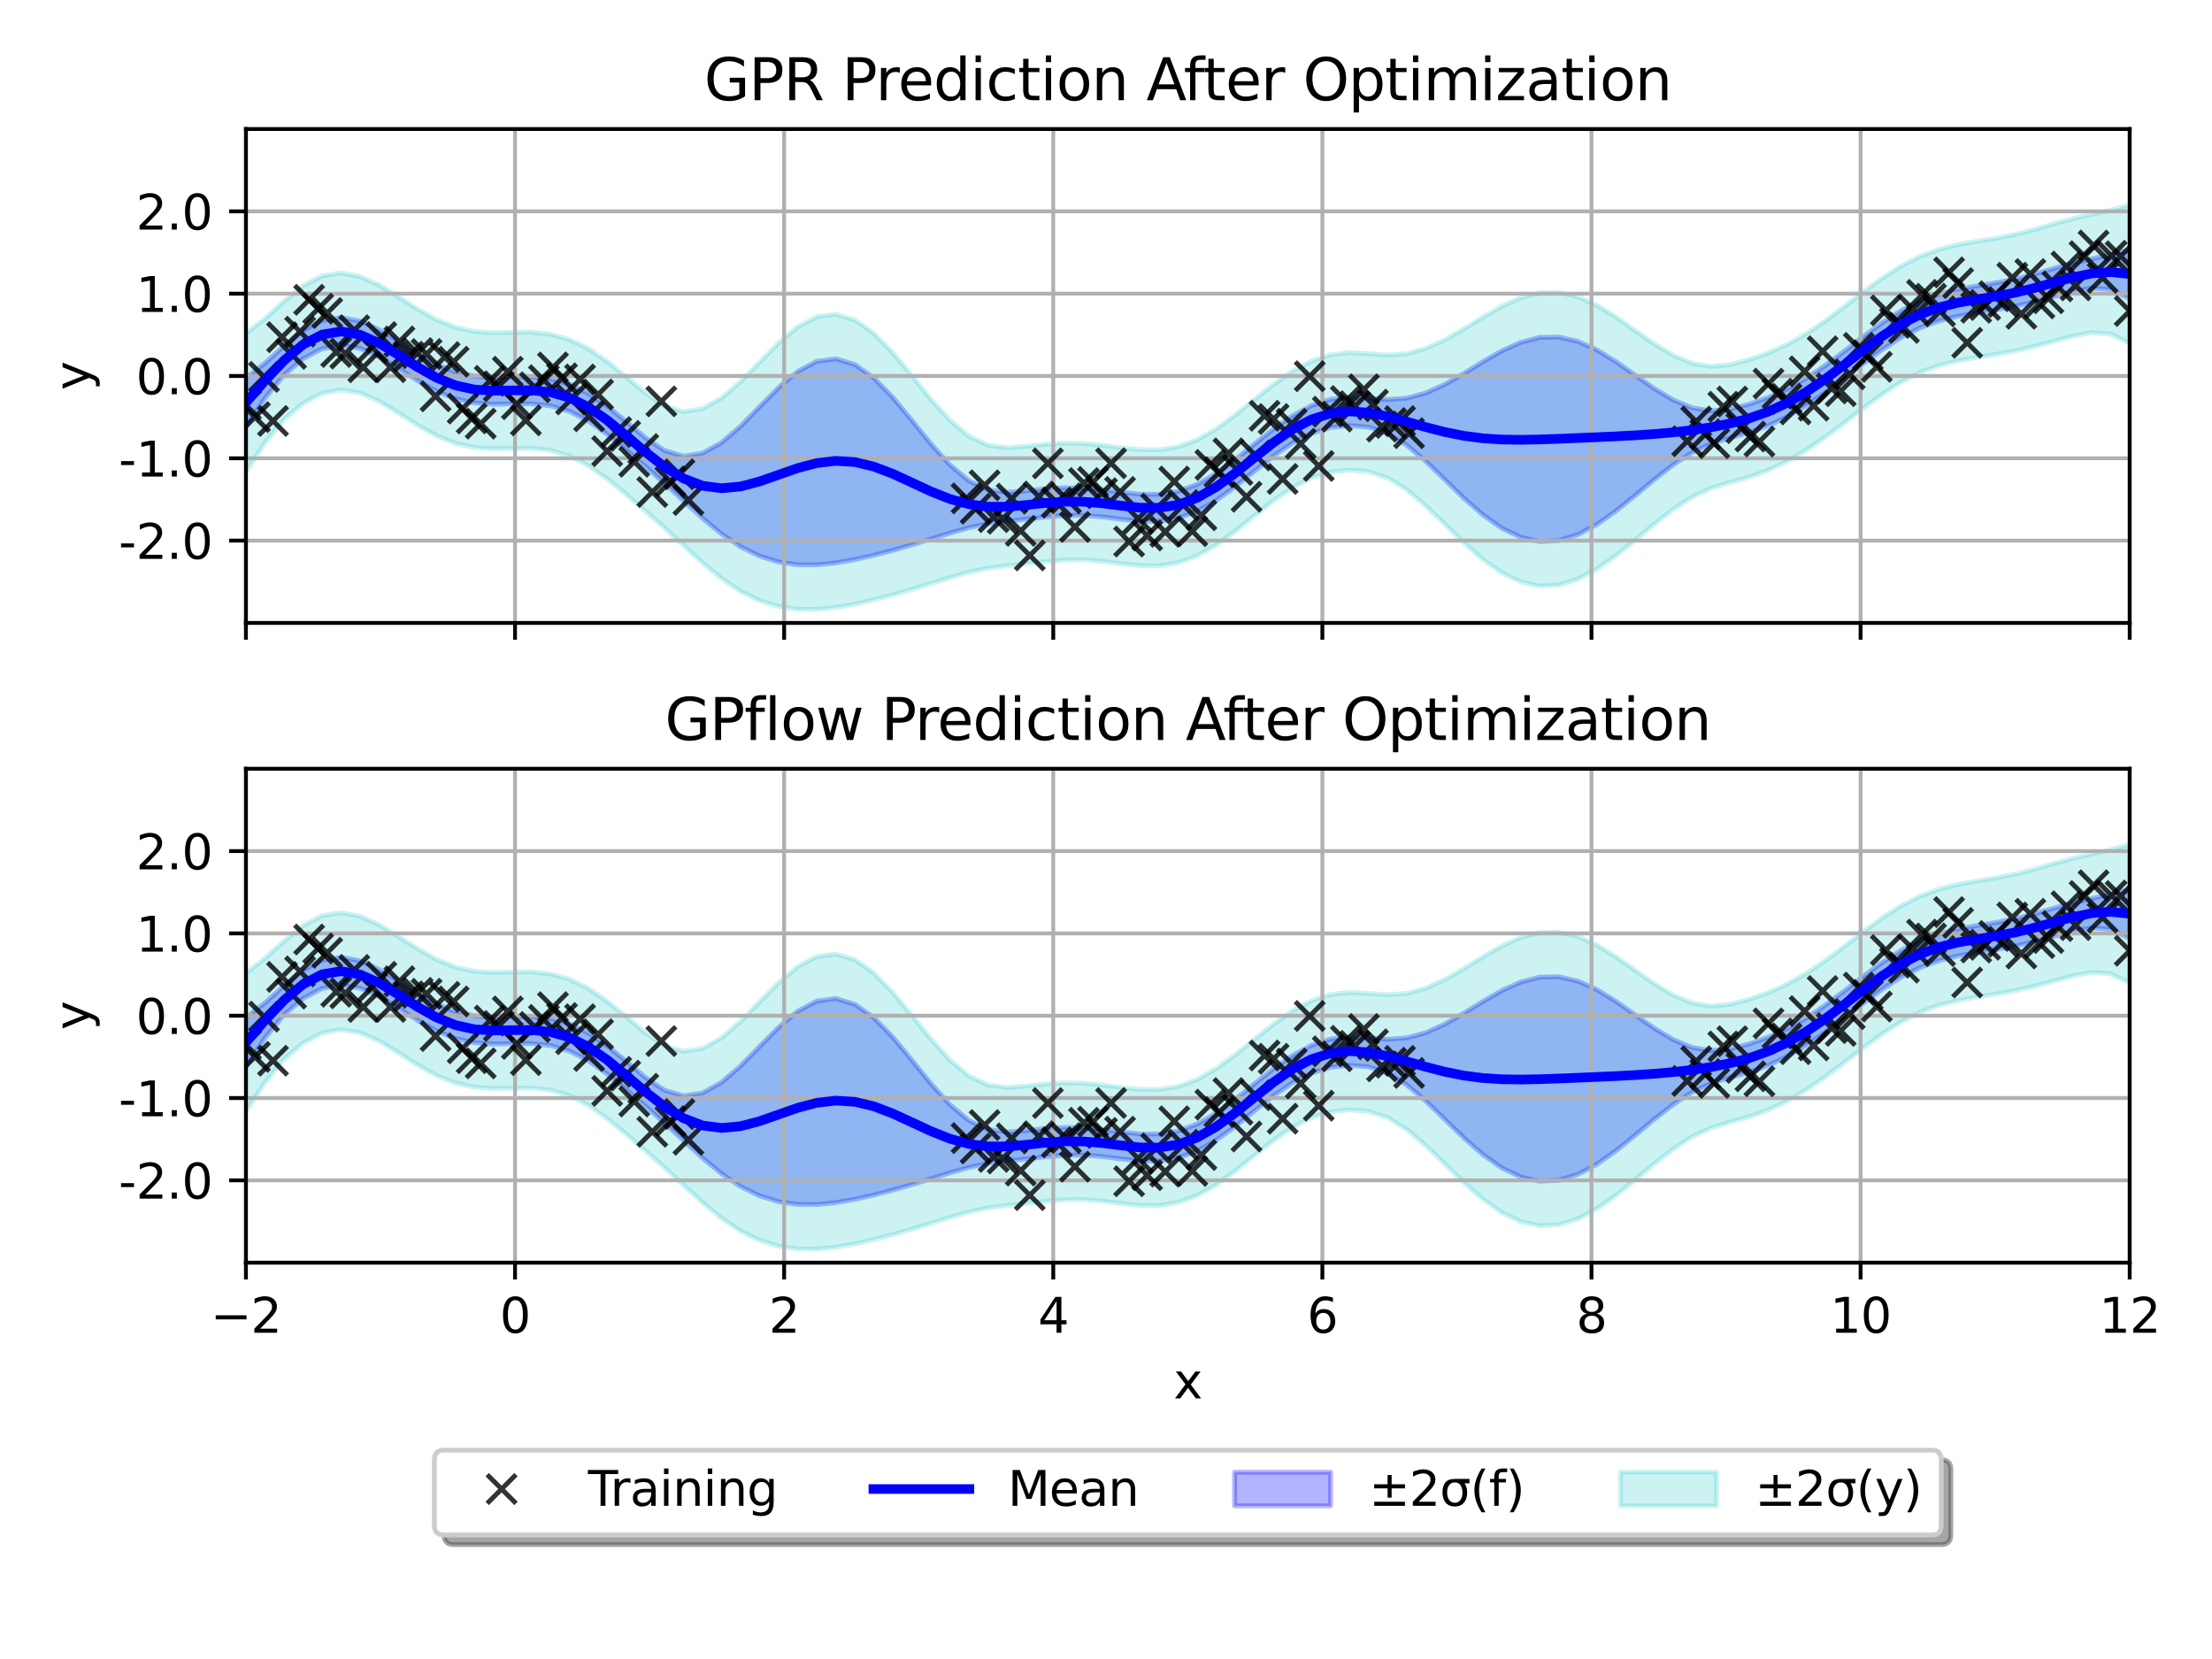 <?xml version="1.0" encoding="utf-8" standalone="no"?>
<!DOCTYPE svg PUBLIC "-//W3C//DTD SVG 1.1//EN"
  "http://www.w3.org/Graphics/SVG/1.1/DTD/svg11.dtd">
<svg xmlns:xlink="http://www.w3.org/1999/xlink" width="460.8pt" height="345.6pt" viewBox="0 0 460.8 345.6" xmlns="http://www.w3.org/2000/svg" version="1.1">
 <defs>
  <style type="text/css">*{stroke-linejoin: round; stroke-linecap: butt}</style>
 </defs>
 <g id="figure_1">
  <g id="patch_1">
   <path d="M 0 345.6 
L 460.8 345.6 
L 460.8 0 
L 0 0 
z
" style="fill: #ffffff"/>
  </g>
  <g id="axes_1">
   <g id="patch_2">
    <path d="M 51.23 129.768 
L 443.655 129.768 
L 443.655 26.88 
L 51.23 26.88 
z
" style="fill: #ffffff"/>
   </g>
   <g id="PolyCollection_1">
    <defs>
     <path id="m2440b04bba" d="M 51.23 -266.888 
L 51.23 -256.622 
L 55.194 -262.664 
L 59.158 -267.449 
L 63.122 -270.865 
L 67.086 -272.949 
L 71.049 -273.657 
L 75.013 -273.021 
L 78.977 -271.287 
L 82.941 -268.893 
L 86.905 -266.355 
L 90.869 -264.135 
L 94.833 -262.536 
L 98.797 -261.657 
L 102.761 -261.391 
L 106.724 -261.461 
L 110.688 -261.487 
L 114.652 -261.077 
L 118.616 -259.923 
L 122.58 -257.892 
L 126.544 -255.095 
L 130.508 -251.834 
L 134.472 -248.42 
L 138.436 -244.923 
L 142.399 -241.264 
L 146.363 -237.63 
L 150.327 -234.361 
L 154.291 -231.696 
L 158.255 -229.748 
L 162.219 -228.525 
L 166.183 -227.96 
L 170.147 -227.941 
L 174.111 -228.339 
L 178.074 -229.032 
L 182.038 -229.928 
L 186.002 -230.964 
L 189.966 -232.103 
L 193.93 -233.316 
L 197.894 -234.547 
L 201.858 -235.678 
L 205.822 -236.524 
L 209.786 -237.029 
L 213.749 -237.434 
L 217.713 -237.876 
L 221.677 -238.211 
L 225.641 -238.249 
L 229.605 -237.942 
L 233.569 -237.439 
L 237.533 -237.021 
L 241.497 -237.006 
L 245.461 -237.657 
L 249.424 -239.117 
L 253.388 -241.372 
L 257.352 -244.25 
L 261.316 -247.45 
L 265.28 -250.593 
L 269.244 -253.31 
L 273.208 -255.326 
L 277.172 -256.533 
L 281.136 -256.959 
L 285.099 -256.62 
L 289.063 -255.326 
L 293.027 -252.888 
L 296.991 -249.53 
L 300.955 -245.705 
L 304.919 -241.857 
L 308.883 -238.374 
L 312.847 -235.568 
L 316.811 -233.665 
L 320.774 -232.797 
L 324.738 -233.003 
L 328.702 -234.231 
L 332.666 -236.347 
L 336.63 -239.142 
L 340.594 -242.347 
L 344.558 -245.657 
L 348.522 -248.754 
L 352.486 -251.335 
L 356.449 -253.179 
L 360.413 -254.392 
L 364.377 -255.494 
L 368.341 -256.913 
L 372.305 -258.792 
L 376.269 -261.119 
L 380.233 -263.827 
L 384.197 -266.802 
L 388.161 -269.865 
L 392.124 -272.784 
L 396.088 -275.326 
L 400.052 -277.335 
L 404.016 -278.776 
L 407.98 -279.749 
L 411.944 -280.445 
L 415.908 -281.076 
L 419.872 -281.805 
L 423.836 -282.71 
L 427.799 -283.776 
L 431.763 -284.86 
L 435.727 -285.588 
L 439.691 -285.288 
L 443.655 -283.376 
L 443.655 -293.642 
L 443.655 -293.642 
L 439.691 -292.566 
L 435.727 -291.677 
L 431.763 -290.765 
L 427.799 -289.669 
L 423.836 -288.51 
L 419.872 -287.494 
L 415.908 -286.709 
L 411.944 -286.07 
L 407.98 -285.375 
L 404.016 -284.389 
L 400.052 -282.932 
L 396.088 -280.921 
L 392.124 -278.393 
L 388.161 -275.489 
L 384.197 -272.427 
L 380.233 -269.454 
L 376.269 -266.787 
L 372.305 -264.562 
L 368.341 -262.789 
L 364.377 -261.394 
L 360.413 -260.376 
L 356.449 -260 
L 352.486 -260.644 
L 348.522 -262.309 
L 344.558 -264.707 
L 340.594 -267.481 
L 336.63 -270.266 
L 332.666 -272.703 
L 328.702 -274.484 
L 324.738 -275.387 
L 320.774 -275.312 
L 316.811 -274.296 
L 312.847 -272.507 
L 308.883 -270.221 
L 304.919 -267.775 
L 300.955 -265.512 
L 296.991 -263.73 
L 293.027 -262.648 
L 289.063 -262.361 
L 285.099 -262.648 
L 281.136 -262.859 
L 277.172 -262.417 
L 273.208 -261.112 
L 269.244 -258.988 
L 265.28 -256.222 
L 261.316 -253.075 
L 257.352 -249.876 
L 253.388 -246.983 
L 249.424 -244.713 
L 245.461 -243.253 
L 241.497 -242.618 
L 237.533 -242.647 
L 233.569 -243.065 
L 229.605 -243.571 
L 225.641 -243.926 
L 221.677 -243.996 
L 217.713 -243.76 
L 213.749 -243.334 
L 209.786 -243.057 
L 205.822 -243.559 
L 201.858 -245.439 
L 197.894 -248.748 
L 193.93 -253.123 
L 189.966 -258.021 
L 186.002 -262.81 
L 182.038 -266.867 
L 178.074 -269.663 
L 174.111 -270.854 
L 170.147 -270.326 
L 166.183 -268.214 
L 162.219 -264.882 
L 158.255 -260.872 
L 154.291 -256.83 
L 150.327 -253.411 
L 146.363 -251.186 
L 142.399 -250.573 
L 138.436 -251.745 
L 134.472 -254.404 
L 130.508 -257.734 
L 126.544 -260.971 
L 122.58 -263.662 
L 118.616 -265.59 
L 114.652 -266.704 
L 110.688 -267.113 
L 106.724 -267.085 
L 102.761 -267 
L 98.797 -267.252 
L 94.833 -268.133 
L 90.869 -269.749 
L 86.905 -271.981 
L 82.941 -274.518 
L 78.977 -276.919 
L 75.013 -278.71 
L 71.049 -279.458 
L 67.086 -278.842 
L 63.122 -276.769 
L 59.158 -273.538 
L 55.194 -269.941 
L 51.23 -266.888 
z
" style="stroke: #0000ff; stroke-opacity: 0.3"/>
    </defs>
    <g clip-path="url(#p66f201de73)">
     <use xlink:href="#m2440b04bba" x="0" y="345.6" style="fill: #0000ff; fill-opacity: 0.3; stroke: #0000ff; stroke-opacity: 0.3"/>
    </g>
   </g>
   <g id="PolyCollection_2">
    <defs>
     <path id="m56be5fa57e" d="M 51.23 -276.169 
L 51.23 -247.341 
L 55.194 -253.383 
L 59.158 -258.169 
L 63.122 -261.584 
L 67.086 -263.669 
L 71.049 -264.376 
L 75.013 -263.741 
L 78.977 -262.006 
L 82.941 -259.612 
L 86.905 -257.075 
L 90.869 -254.855 
L 94.833 -253.256 
L 98.797 -252.377 
L 102.761 -252.111 
L 106.724 -252.18 
L 110.688 -252.206 
L 114.652 -251.797 
L 118.616 -250.642 
L 122.58 -248.612 
L 126.544 -245.815 
L 130.508 -242.553 
L 134.472 -239.139 
L 138.436 -235.643 
L 142.399 -231.983 
L 146.363 -228.35 
L 150.327 -225.08 
L 154.291 -222.415 
L 158.255 -220.467 
L 162.219 -219.244 
L 166.183 -218.68 
L 170.147 -218.661 
L 174.111 -219.058 
L 178.074 -219.752 
L 182.038 -220.648 
L 186.002 -221.683 
L 189.966 -222.823 
L 193.93 -224.035 
L 197.894 -225.267 
L 201.858 -226.398 
L 205.822 -227.244 
L 209.786 -227.749 
L 213.749 -228.154 
L 217.713 -228.595 
L 221.677 -228.93 
L 225.641 -228.968 
L 229.605 -228.662 
L 233.569 -228.159 
L 237.533 -227.741 
L 241.497 -227.726 
L 245.461 -228.377 
L 249.424 -229.837 
L 253.388 -232.092 
L 257.352 -234.97 
L 261.316 -238.169 
L 265.28 -241.313 
L 269.244 -244.03 
L 273.208 -246.046 
L 277.172 -247.252 
L 281.136 -247.679 
L 285.099 -247.34 
L 289.063 -246.046 
L 293.027 -243.608 
L 296.991 -240.25 
L 300.955 -236.424 
L 304.919 -232.577 
L 308.883 -229.094 
L 312.847 -226.288 
L 316.811 -224.385 
L 320.774 -223.517 
L 324.738 -223.722 
L 328.702 -224.95 
L 332.666 -227.066 
L 336.63 -229.861 
L 340.594 -233.067 
L 344.558 -236.377 
L 348.522 -239.473 
L 352.486 -242.054 
L 356.449 -243.898 
L 360.413 -245.112 
L 364.377 -246.213 
L 368.341 -247.633 
L 372.305 -249.512 
L 376.269 -251.839 
L 380.233 -254.546 
L 384.197 -257.521 
L 388.161 -260.584 
L 392.124 -263.503 
L 396.088 -266.046 
L 400.052 -268.054 
L 404.016 -269.495 
L 407.98 -270.468 
L 411.944 -271.165 
L 415.908 -271.796 
L 419.872 -272.524 
L 423.836 -273.429 
L 427.799 -274.496 
L 431.763 -275.58 
L 435.727 -276.307 
L 439.691 -276.008 
L 443.655 -274.096 
L 443.655 -302.923 
L 443.655 -302.923 
L 439.691 -301.846 
L 435.727 -300.957 
L 431.763 -300.046 
L 427.799 -298.949 
L 423.836 -297.791 
L 419.872 -296.775 
L 415.908 -295.989 
L 411.944 -295.351 
L 407.98 -294.655 
L 404.016 -293.67 
L 400.052 -292.213 
L 396.088 -290.202 
L 392.124 -287.673 
L 388.161 -284.769 
L 384.197 -281.708 
L 380.233 -278.734 
L 376.269 -276.068 
L 372.305 -273.843 
L 368.341 -272.069 
L 364.377 -270.675 
L 360.413 -269.657 
L 356.449 -269.281 
L 352.486 -269.924 
L 348.522 -271.59 
L 344.558 -273.987 
L 340.594 -276.762 
L 336.63 -279.546 
L 332.666 -281.984 
L 328.702 -283.765 
L 324.738 -284.668 
L 320.774 -284.593 
L 316.811 -283.576 
L 312.847 -281.787 
L 308.883 -279.501 
L 304.919 -277.055 
L 300.955 -274.792 
L 296.991 -273.011 
L 293.027 -271.929 
L 289.063 -271.641 
L 285.099 -271.928 
L 281.136 -272.14 
L 277.172 -271.697 
L 273.208 -270.392 
L 269.244 -268.269 
L 265.28 -265.503 
L 261.316 -262.355 
L 257.352 -259.156 
L 253.388 -256.264 
L 249.424 -253.994 
L 245.461 -252.534 
L 241.497 -251.898 
L 237.533 -251.927 
L 233.569 -252.345 
L 229.605 -252.852 
L 225.641 -253.207 
L 221.677 -253.277 
L 217.713 -253.04 
L 213.749 -252.615 
L 209.786 -252.337 
L 205.822 -252.839 
L 201.858 -254.719 
L 197.894 -258.028 
L 193.93 -262.403 
L 189.966 -267.301 
L 186.002 -272.091 
L 182.038 -276.147 
L 178.074 -278.943 
L 174.111 -280.134 
L 170.147 -279.606 
L 166.183 -277.494 
L 162.219 -274.162 
L 158.255 -270.152 
L 154.291 -266.11 
L 150.327 -262.691 
L 146.363 -260.467 
L 142.399 -259.853 
L 138.436 -261.025 
L 134.472 -263.684 
L 130.508 -267.015 
L 126.544 -270.251 
L 122.58 -272.943 
L 118.616 -274.871 
L 114.652 -275.985 
L 110.688 -276.393 
L 106.724 -276.365 
L 102.761 -276.281 
L 98.797 -276.533 
L 94.833 -277.414 
L 90.869 -279.029 
L 86.905 -281.262 
L 82.941 -283.798 
L 78.977 -286.2 
L 75.013 -287.991 
L 71.049 -288.738 
L 67.086 -288.122 
L 63.122 -286.05 
L 59.158 -282.819 
L 55.194 -279.222 
L 51.23 -276.169 
z
" style="stroke: #00bfbf; stroke-opacity: 0.2"/>
    </defs>
    <g clip-path="url(#p66f201de73)">
     <use xlink:href="#m56be5fa57e" x="0" y="345.6" style="fill: #00bfbf; fill-opacity: 0.2; stroke: #00bfbf; stroke-opacity: 0.2"/>
    </g>
   </g>
   <g id="matplotlib.axis_1">
    <g id="xtick_1">
     <g id="line2d_1">
      <path d="M 51.23 129.768 
L 51.23 26.88 
" clip-path="url(#p66f201de73)" style="fill: none; stroke: #b0b0b0; stroke-width: 0.8; stroke-linecap: square"/>
     </g>
     <g id="line2d_2">
      <defs>
       <path id="maaa7e4ee4d" d="M 0 0 
L 0 3.5 
" style="stroke: #000000; stroke-width: 0.8"/>
      </defs>
      <g>
       <use xlink:href="#maaa7e4ee4d" x="51.23" y="129.768" style="stroke: #000000; stroke-width: 0.8"/>
      </g>
     </g>
    </g>
    <g id="xtick_2">
     <g id="line2d_3">
      <path d="M 107.291 129.768 
L 107.291 26.88 
" clip-path="url(#p66f201de73)" style="fill: none; stroke: #b0b0b0; stroke-width: 0.8; stroke-linecap: square"/>
     </g>
     <g id="line2d_4">
      <g>
       <use xlink:href="#maaa7e4ee4d" x="107.291" y="129.768" style="stroke: #000000; stroke-width: 0.8"/>
      </g>
     </g>
    </g>
    <g id="xtick_3">
     <g id="line2d_5">
      <path d="M 163.351 129.768 
L 163.351 26.88 
" clip-path="url(#p66f201de73)" style="fill: none; stroke: #b0b0b0; stroke-width: 0.8; stroke-linecap: square"/>
     </g>
     <g id="line2d_6">
      <g>
       <use xlink:href="#maaa7e4ee4d" x="163.351" y="129.768" style="stroke: #000000; stroke-width: 0.8"/>
      </g>
     </g>
    </g>
    <g id="xtick_4">
     <g id="line2d_7">
      <path d="M 219.412 129.768 
L 219.412 26.88 
" clip-path="url(#p66f201de73)" style="fill: none; stroke: #b0b0b0; stroke-width: 0.8; stroke-linecap: square"/>
     </g>
     <g id="line2d_8">
      <g>
       <use xlink:href="#maaa7e4ee4d" x="219.412" y="129.768" style="stroke: #000000; stroke-width: 0.8"/>
      </g>
     </g>
    </g>
    <g id="xtick_5">
     <g id="line2d_9">
      <path d="M 275.473 129.768 
L 275.473 26.88 
" clip-path="url(#p66f201de73)" style="fill: none; stroke: #b0b0b0; stroke-width: 0.8; stroke-linecap: square"/>
     </g>
     <g id="line2d_10">
      <g>
       <use xlink:href="#maaa7e4ee4d" x="275.473" y="129.768" style="stroke: #000000; stroke-width: 0.8"/>
      </g>
     </g>
    </g>
    <g id="xtick_6">
     <g id="line2d_11">
      <path d="M 331.534 129.768 
L 331.534 26.88 
" clip-path="url(#p66f201de73)" style="fill: none; stroke: #b0b0b0; stroke-width: 0.8; stroke-linecap: square"/>
     </g>
     <g id="line2d_12">
      <g>
       <use xlink:href="#maaa7e4ee4d" x="331.534" y="129.768" style="stroke: #000000; stroke-width: 0.8"/>
      </g>
     </g>
    </g>
    <g id="xtick_7">
     <g id="line2d_13">
      <path d="M 387.594 129.768 
L 387.594 26.88 
" clip-path="url(#p66f201de73)" style="fill: none; stroke: #b0b0b0; stroke-width: 0.8; stroke-linecap: square"/>
     </g>
     <g id="line2d_14">
      <g>
       <use xlink:href="#maaa7e4ee4d" x="387.594" y="129.768" style="stroke: #000000; stroke-width: 0.8"/>
      </g>
     </g>
    </g>
    <g id="xtick_8">
     <g id="line2d_15">
      <path d="M 443.655 129.768 
L 443.655 26.88 
" clip-path="url(#p66f201de73)" style="fill: none; stroke: #b0b0b0; stroke-width: 0.8; stroke-linecap: square"/>
     </g>
     <g id="line2d_16">
      <g>
       <use xlink:href="#maaa7e4ee4d" x="443.655" y="129.768" style="stroke: #000000; stroke-width: 0.8"/>
      </g>
     </g>
    </g>
   </g>
   <g id="matplotlib.axis_2">
    <g id="ytick_1">
     <g id="line2d_17">
      <path d="M 51.23 112.62 
L 443.655 112.62 
" clip-path="url(#p66f201de73)" style="fill: none; stroke: #b0b0b0; stroke-width: 0.8; stroke-linecap: square"/>
     </g>
     <g id="line2d_18">
      <defs>
       <path id="ma5c06d78e7" d="M 0 0 
L -3.5 0 
" style="stroke: #000000; stroke-width: 0.8"/>
      </defs>
      <g>
       <use xlink:href="#ma5c06d78e7" x="51.23" y="112.62" style="stroke: #000000; stroke-width: 0.8"/>
      </g>
     </g>
     <g id="text_1">
      <!-- -2.0 -->
      <g transform="translate(24.719 116.42) scale(0.1 -0.1)">
       <defs>
        <path id="DejaVuSans-2d" d="M 313 2009 
L 1997 2009 
L 1997 1497 
L 313 1497 
L 313 2009 
z
" transform="scale(0.016)"/>
        <path id="DejaVuSans-32" d="M 1228 531 
L 3431 531 
L 3431 0 
L 469 0 
L 469 531 
Q 828 903 1448 1529 
Q 2069 2156 2228 2338 
Q 2531 2678 2651 2914 
Q 2772 3150 2772 3378 
Q 2772 3750 2511 3984 
Q 2250 4219 1831 4219 
Q 1534 4219 1204 4116 
Q 875 4013 500 3803 
L 500 4441 
Q 881 4594 1212 4672 
Q 1544 4750 1819 4750 
Q 2544 4750 2975 4387 
Q 3406 4025 3406 3419 
Q 3406 3131 3298 2873 
Q 3191 2616 2906 2266 
Q 2828 2175 2409 1742 
Q 1991 1309 1228 531 
z
" transform="scale(0.016)"/>
        <path id="DejaVuSans-2e" d="M 684 794 
L 1344 794 
L 1344 0 
L 684 0 
L 684 794 
z
" transform="scale(0.016)"/>
        <path id="DejaVuSans-30" d="M 2034 4250 
Q 1547 4250 1301 3770 
Q 1056 3291 1056 2328 
Q 1056 1369 1301 889 
Q 1547 409 2034 409 
Q 2525 409 2770 889 
Q 3016 1369 3016 2328 
Q 3016 3291 2770 3770 
Q 2525 4250 2034 4250 
z
M 2034 4750 
Q 2819 4750 3233 4129 
Q 3647 3509 3647 2328 
Q 3647 1150 3233 529 
Q 2819 -91 2034 -91 
Q 1250 -91 836 529 
Q 422 1150 422 2328 
Q 422 3509 836 4129 
Q 1250 4750 2034 4750 
z
" transform="scale(0.016)"/>
       </defs>
       <use xlink:href="#DejaVuSans-2d"/>
       <use xlink:href="#DejaVuSans-32" x="36.084"/>
       <use xlink:href="#DejaVuSans-2e" x="99.707"/>
       <use xlink:href="#DejaVuSans-30" x="131.494"/>
      </g>
     </g>
    </g>
    <g id="ytick_2">
     <g id="line2d_19">
      <path d="M 51.23 95.472 
L 443.655 95.472 
" clip-path="url(#p66f201de73)" style="fill: none; stroke: #b0b0b0; stroke-width: 0.8; stroke-linecap: square"/>
     </g>
     <g id="line2d_20">
      <g>
       <use xlink:href="#ma5c06d78e7" x="51.23" y="95.472" style="stroke: #000000; stroke-width: 0.8"/>
      </g>
     </g>
     <g id="text_2">
      <!-- -1.0 -->
      <g transform="translate(24.719 99.272) scale(0.1 -0.1)">
       <defs>
        <path id="DejaVuSans-31" d="M 794 531 
L 1825 531 
L 1825 4091 
L 703 3866 
L 703 4441 
L 1819 4666 
L 2450 4666 
L 2450 531 
L 3481 531 
L 3481 0 
L 794 0 
L 794 531 
z
" transform="scale(0.016)"/>
       </defs>
       <use xlink:href="#DejaVuSans-2d"/>
       <use xlink:href="#DejaVuSans-31" x="36.084"/>
       <use xlink:href="#DejaVuSans-2e" x="99.707"/>
       <use xlink:href="#DejaVuSans-30" x="131.494"/>
      </g>
     </g>
    </g>
    <g id="ytick_3">
     <g id="line2d_21">
      <path d="M 51.23 78.324 
L 443.655 78.324 
" clip-path="url(#p66f201de73)" style="fill: none; stroke: #b0b0b0; stroke-width: 0.8; stroke-linecap: square"/>
     </g>
     <g id="line2d_22">
      <g>
       <use xlink:href="#ma5c06d78e7" x="51.23" y="78.324" style="stroke: #000000; stroke-width: 0.8"/>
      </g>
     </g>
     <g id="text_3">
      <!-- 0.0 -->
      <g transform="translate(28.327 82.123) scale(0.1 -0.1)">
       <use xlink:href="#DejaVuSans-30"/>
       <use xlink:href="#DejaVuSans-2e" x="63.623"/>
       <use xlink:href="#DejaVuSans-30" x="95.41"/>
      </g>
     </g>
    </g>
    <g id="ytick_4">
     <g id="line2d_23">
      <path d="M 51.23 61.176 
L 443.655 61.176 
" clip-path="url(#p66f201de73)" style="fill: none; stroke: #b0b0b0; stroke-width: 0.8; stroke-linecap: square"/>
     </g>
     <g id="line2d_24">
      <g>
       <use xlink:href="#ma5c06d78e7" x="51.23" y="61.176" style="stroke: #000000; stroke-width: 0.8"/>
      </g>
     </g>
     <g id="text_4">
      <!-- 1.0 -->
      <g transform="translate(28.327 64.975) scale(0.1 -0.1)">
       <use xlink:href="#DejaVuSans-31"/>
       <use xlink:href="#DejaVuSans-2e" x="63.623"/>
       <use xlink:href="#DejaVuSans-30" x="95.41"/>
      </g>
     </g>
    </g>
    <g id="ytick_5">
     <g id="line2d_25">
      <path d="M 51.23 44.028 
L 443.655 44.028 
" clip-path="url(#p66f201de73)" style="fill: none; stroke: #b0b0b0; stroke-width: 0.8; stroke-linecap: square"/>
     </g>
     <g id="line2d_26">
      <g>
       <use xlink:href="#ma5c06d78e7" x="51.23" y="44.028" style="stroke: #000000; stroke-width: 0.8"/>
      </g>
     </g>
     <g id="text_5">
      <!-- 2.0 -->
      <g transform="translate(28.327 47.827) scale(0.1 -0.1)">
       <use xlink:href="#DejaVuSans-32"/>
       <use xlink:href="#DejaVuSans-2e" x="63.623"/>
       <use xlink:href="#DejaVuSans-30" x="95.41"/>
      </g>
     </g>
    </g>
    <g id="text_6">
     <!-- y -->
     <g transform="translate(18.639 81.284) rotate(-90) scale(0.1 -0.1)">
      <defs>
       <path id="DejaVuSans-79" d="M 2059 -325 
Q 1816 -950 1584 -1140 
Q 1353 -1331 966 -1331 
L 506 -1331 
L 506 -850 
L 844 -850 
Q 1081 -850 1212 -737 
Q 1344 -625 1503 -206 
L 1606 56 
L 191 3500 
L 800 3500 
L 1894 763 
L 2988 3500 
L 3597 3500 
L 2059 -325 
z
" transform="scale(0.016)"/>
      </defs>
      <use xlink:href="#DejaVuSans-79"/>
     </g>
    </g>
   </g>
   <g id="line2d_27">
    <defs>
     <path id="me2e92162ba" d="M -3 3 
L 3 -3 
M -3 -3 
L 3 3 
" style="stroke: #000000; stroke-opacity: 0.8"/>
    </defs>
    <g clip-path="url(#p66f201de73)">
     <use xlink:href="#me2e92162ba" x="51.23" y="84.374" style="fill-opacity: 0.8; stroke: #000000; stroke-opacity: 0.8"/>
     <use xlink:href="#me2e92162ba" x="53.111" y="86.901" style="fill-opacity: 0.8; stroke: #000000; stroke-opacity: 0.8"/>
     <use xlink:href="#me2e92162ba" x="54.992" y="78.511" style="fill-opacity: 0.8; stroke: #000000; stroke-opacity: 0.8"/>
     <use xlink:href="#me2e92162ba" x="56.874" y="87.693" style="fill-opacity: 0.8; stroke: #000000; stroke-opacity: 0.8"/>
     <use xlink:href="#me2e92162ba" x="58.755" y="70.242" style="fill-opacity: 0.8; stroke: #000000; stroke-opacity: 0.8"/>
     <use xlink:href="#me2e92162ba" x="60.636" y="73.715" style="fill-opacity: 0.8; stroke: #000000; stroke-opacity: 0.8"/>
     <use xlink:href="#me2e92162ba" x="62.517" y="69.096" style="fill-opacity: 0.8; stroke: #000000; stroke-opacity: 0.8"/>
     <use xlink:href="#me2e92162ba" x="64.399" y="62.45" style="fill-opacity: 0.8; stroke: #000000; stroke-opacity: 0.8"/>
     <use xlink:href="#me2e92162ba" x="66.28" y="64.317" style="fill-opacity: 0.8; stroke: #000000; stroke-opacity: 0.8"/>
     <use xlink:href="#me2e92162ba" x="68.161" y="65.211" style="fill-opacity: 0.8; stroke: #000000; stroke-opacity: 0.8"/>
     <use xlink:href="#me2e92162ba" x="70.042" y="73.326" style="fill-opacity: 0.8; stroke: #000000; stroke-opacity: 0.8"/>
     <use xlink:href="#me2e92162ba" x="71.924" y="73.653" style="fill-opacity: 0.8; stroke: #000000; stroke-opacity: 0.8"/>
     <use xlink:href="#me2e92162ba" x="73.805" y="68.786" style="fill-opacity: 0.8; stroke: #000000; stroke-opacity: 0.8"/>
     <use xlink:href="#me2e92162ba" x="75.686" y="76.504" style="fill-opacity: 0.8; stroke: #000000; stroke-opacity: 0.8"/>
     <use xlink:href="#me2e92162ba" x="77.567" y="72.387" style="fill-opacity: 0.8; stroke: #000000; stroke-opacity: 0.8"/>
     <use xlink:href="#me2e92162ba" x="79.448" y="70.224" style="fill-opacity: 0.8; stroke: #000000; stroke-opacity: 0.8"/>
     <use xlink:href="#me2e92162ba" x="81.33" y="76.497" style="fill-opacity: 0.8; stroke: #000000; stroke-opacity: 0.8"/>
     <use xlink:href="#me2e92162ba" x="83.211" y="71.137" style="fill-opacity: 0.8; stroke: #000000; stroke-opacity: 0.8"/>
     <use xlink:href="#me2e92162ba" x="85.092" y="74.304" style="fill-opacity: 0.8; stroke: #000000; stroke-opacity: 0.8"/>
     <use xlink:href="#me2e92162ba" x="86.973" y="73.556" style="fill-opacity: 0.8; stroke: #000000; stroke-opacity: 0.8"/>
     <use xlink:href="#me2e92162ba" x="88.855" y="73.754" style="fill-opacity: 0.8; stroke: #000000; stroke-opacity: 0.8"/>
     <use xlink:href="#me2e92162ba" x="90.736" y="82.555" style="fill-opacity: 0.8; stroke: #000000; stroke-opacity: 0.8"/>
     <use xlink:href="#me2e92162ba" x="92.617" y="74.387" style="fill-opacity: 0.8; stroke: #000000; stroke-opacity: 0.8"/>
     <use xlink:href="#me2e92162ba" x="94.498" y="75.351" style="fill-opacity: 0.8; stroke: #000000; stroke-opacity: 0.8"/>
     <use xlink:href="#me2e92162ba" x="96.38" y="85.108" style="fill-opacity: 0.8; stroke: #000000; stroke-opacity: 0.8"/>
     <use xlink:href="#me2e92162ba" x="98.261" y="87.17" style="fill-opacity: 0.8; stroke: #000000; stroke-opacity: 0.8"/>
     <use xlink:href="#me2e92162ba" x="100.142" y="88.252" style="fill-opacity: 0.8; stroke: #000000; stroke-opacity: 0.8"/>
     <use xlink:href="#me2e92162ba" x="102.023" y="79.34" style="fill-opacity: 0.8; stroke: #000000; stroke-opacity: 0.8"/>
     <use xlink:href="#me2e92162ba" x="103.904" y="80.465" style="fill-opacity: 0.8; stroke: #000000; stroke-opacity: 0.8"/>
     <use xlink:href="#me2e92162ba" x="105.786" y="77.433" style="fill-opacity: 0.8; stroke: #000000; stroke-opacity: 0.8"/>
     <use xlink:href="#me2e92162ba" x="107.667" y="84.205" style="fill-opacity: 0.8; stroke: #000000; stroke-opacity: 0.8"/>
     <use xlink:href="#me2e92162ba" x="109.548" y="87.564" style="fill-opacity: 0.8; stroke: #000000; stroke-opacity: 0.8"/>
     <use xlink:href="#me2e92162ba" x="111.429" y="80.669" style="fill-opacity: 0.8; stroke: #000000; stroke-opacity: 0.8"/>
     <use xlink:href="#me2e92162ba" x="113.311" y="79.201" style="fill-opacity: 0.8; stroke: #000000; stroke-opacity: 0.8"/>
     <use xlink:href="#me2e92162ba" x="115.192" y="76.541" style="fill-opacity: 0.8; stroke: #000000; stroke-opacity: 0.8"/>
     <use xlink:href="#me2e92162ba" x="117.073" y="78.809" style="fill-opacity: 0.8; stroke: #000000; stroke-opacity: 0.8"/>
     <use xlink:href="#me2e92162ba" x="118.954" y="83.212" style="fill-opacity: 0.8; stroke: #000000; stroke-opacity: 0.8"/>
     <use xlink:href="#me2e92162ba" x="120.836" y="79.055" style="fill-opacity: 0.8; stroke: #000000; stroke-opacity: 0.8"/>
     <use xlink:href="#me2e92162ba" x="122.717" y="86.722" style="fill-opacity: 0.8; stroke: #000000; stroke-opacity: 0.8"/>
     <use xlink:href="#me2e92162ba" x="124.598" y="82.185" style="fill-opacity: 0.8; stroke: #000000; stroke-opacity: 0.8"/>
     <use xlink:href="#me2e92162ba" x="126.479" y="93.981" style="fill-opacity: 0.8; stroke: #000000; stroke-opacity: 0.8"/>
     <use xlink:href="#me2e92162ba" x="128.361" y="90.011" style="fill-opacity: 0.8; stroke: #000000; stroke-opacity: 0.8"/>
     <use xlink:href="#me2e92162ba" x="130.242" y="90.799" style="fill-opacity: 0.8; stroke: #000000; stroke-opacity: 0.8"/>
     <use xlink:href="#me2e92162ba" x="132.123" y="96.192" style="fill-opacity: 0.8; stroke: #000000; stroke-opacity: 0.8"/>
     <use xlink:href="#me2e92162ba" x="134.004" y="93.542" style="fill-opacity: 0.8; stroke: #000000; stroke-opacity: 0.8"/>
     <use xlink:href="#me2e92162ba" x="135.885" y="102.496" style="fill-opacity: 0.8; stroke: #000000; stroke-opacity: 0.8"/>
     <use xlink:href="#me2e92162ba" x="137.767" y="83.61" style="fill-opacity: 0.8; stroke: #000000; stroke-opacity: 0.8"/>
     <use xlink:href="#me2e92162ba" x="139.648" y="100.283" style="fill-opacity: 0.8; stroke: #000000; stroke-opacity: 0.8"/>
     <use xlink:href="#me2e92162ba" x="141.529" y="98.808" style="fill-opacity: 0.8; stroke: #000000; stroke-opacity: 0.8"/>
     <use xlink:href="#me2e92162ba" x="143.41" y="104.165" style="fill-opacity: 0.8; stroke: #000000; stroke-opacity: 0.8"/>
     <use xlink:href="#me2e92162ba" x="201.352" y="103.818" style="fill-opacity: 0.8; stroke: #000000; stroke-opacity: 0.8"/>
     <use xlink:href="#me2e92162ba" x="203.234" y="105.974" style="fill-opacity: 0.8; stroke: #000000; stroke-opacity: 0.8"/>
     <use xlink:href="#me2e92162ba" x="205.115" y="101.098" style="fill-opacity: 0.8; stroke: #000000; stroke-opacity: 0.8"/>
     <use xlink:href="#me2e92162ba" x="206.996" y="107.728" style="fill-opacity: 0.8; stroke: #000000; stroke-opacity: 0.8"/>
     <use xlink:href="#me2e92162ba" x="208.877" y="108.063" style="fill-opacity: 0.8; stroke: #000000; stroke-opacity: 0.8"/>
     <use xlink:href="#me2e92162ba" x="210.758" y="103.871" style="fill-opacity: 0.8; stroke: #000000; stroke-opacity: 0.8"/>
     <use xlink:href="#me2e92162ba" x="212.64" y="110.586" style="fill-opacity: 0.8; stroke: #000000; stroke-opacity: 0.8"/>
     <use xlink:href="#me2e92162ba" x="214.521" y="115.705" style="fill-opacity: 0.8; stroke: #000000; stroke-opacity: 0.8"/>
     <use xlink:href="#me2e92162ba" x="216.402" y="103.435" style="fill-opacity: 0.8; stroke: #000000; stroke-opacity: 0.8"/>
     <use xlink:href="#me2e92162ba" x="218.283" y="96.522" style="fill-opacity: 0.8; stroke: #000000; stroke-opacity: 0.8"/>
     <use xlink:href="#me2e92162ba" x="220.165" y="104.697" style="fill-opacity: 0.8; stroke: #000000; stroke-opacity: 0.8"/>
     <use xlink:href="#me2e92162ba" x="222.046" y="103.811" style="fill-opacity: 0.8; stroke: #000000; stroke-opacity: 0.8"/>
     <use xlink:href="#me2e92162ba" x="223.927" y="109.766" style="fill-opacity: 0.8; stroke: #000000; stroke-opacity: 0.8"/>
     <use xlink:href="#me2e92162ba" x="225.808" y="100.633" style="fill-opacity: 0.8; stroke: #000000; stroke-opacity: 0.8"/>
     <use xlink:href="#me2e92162ba" x="227.69" y="100.401" style="fill-opacity: 0.8; stroke: #000000; stroke-opacity: 0.8"/>
     <use xlink:href="#me2e92162ba" x="229.571" y="102.738" style="fill-opacity: 0.8; stroke: #000000; stroke-opacity: 0.8"/>
     <use xlink:href="#me2e92162ba" x="231.452" y="96.507" style="fill-opacity: 0.8; stroke: #000000; stroke-opacity: 0.8"/>
     <use xlink:href="#me2e92162ba" x="233.333" y="102.479" style="fill-opacity: 0.8; stroke: #000000; stroke-opacity: 0.8"/>
     <use xlink:href="#me2e92162ba" x="235.214" y="112.805" style="fill-opacity: 0.8; stroke: #000000; stroke-opacity: 0.8"/>
     <use xlink:href="#me2e92162ba" x="237.096" y="108.053" style="fill-opacity: 0.8; stroke: #000000; stroke-opacity: 0.8"/>
     <use xlink:href="#me2e92162ba" x="238.977" y="111.554" style="fill-opacity: 0.8; stroke: #000000; stroke-opacity: 0.8"/>
     <use xlink:href="#me2e92162ba" x="240.858" y="105.961" style="fill-opacity: 0.8; stroke: #000000; stroke-opacity: 0.8"/>
     <use xlink:href="#me2e92162ba" x="242.739" y="110.794" style="fill-opacity: 0.8; stroke: #000000; stroke-opacity: 0.8"/>
     <use xlink:href="#me2e92162ba" x="244.621" y="100.321" style="fill-opacity: 0.8; stroke: #000000; stroke-opacity: 0.8"/>
     <use xlink:href="#me2e92162ba" x="246.502" y="105.219" style="fill-opacity: 0.8; stroke: #000000; stroke-opacity: 0.8"/>
     <use xlink:href="#me2e92162ba" x="248.383" y="110.658" style="fill-opacity: 0.8; stroke: #000000; stroke-opacity: 0.8"/>
     <use xlink:href="#me2e92162ba" x="250.264" y="107.345" style="fill-opacity: 0.8; stroke: #000000; stroke-opacity: 0.8"/>
     <use xlink:href="#me2e92162ba" x="252.146" y="96.846" style="fill-opacity: 0.8; stroke: #000000; stroke-opacity: 0.8"/>
     <use xlink:href="#me2e92162ba" x="254.027" y="98.393" style="fill-opacity: 0.8; stroke: #000000; stroke-opacity: 0.8"/>
     <use xlink:href="#me2e92162ba" x="255.908" y="94.442" style="fill-opacity: 0.8; stroke: #000000; stroke-opacity: 0.8"/>
     <use xlink:href="#me2e92162ba" x="257.789" y="97.906" style="fill-opacity: 0.8; stroke: #000000; stroke-opacity: 0.8"/>
     <use xlink:href="#me2e92162ba" x="259.671" y="103.482" style="fill-opacity: 0.8; stroke: #000000; stroke-opacity: 0.8"/>
     <use xlink:href="#me2e92162ba" x="261.552" y="94.882" style="fill-opacity: 0.8; stroke: #000000; stroke-opacity: 0.8"/>
     <use xlink:href="#me2e92162ba" x="263.433" y="86.607" style="fill-opacity: 0.8; stroke: #000000; stroke-opacity: 0.8"/>
     <use xlink:href="#me2e92162ba" x="265.314" y="87.294" style="fill-opacity: 0.8; stroke: #000000; stroke-opacity: 0.8"/>
     <use xlink:href="#me2e92162ba" x="267.195" y="99.771" style="fill-opacity: 0.8; stroke: #000000; stroke-opacity: 0.8"/>
     <use xlink:href="#me2e92162ba" x="269.077" y="88.274" style="fill-opacity: 0.8; stroke: #000000; stroke-opacity: 0.8"/>
     <use xlink:href="#me2e92162ba" x="270.958" y="92.442" style="fill-opacity: 0.8; stroke: #000000; stroke-opacity: 0.8"/>
     <use xlink:href="#me2e92162ba" x="272.839" y="78.379" style="fill-opacity: 0.8; stroke: #000000; stroke-opacity: 0.8"/>
     <use xlink:href="#me2e92162ba" x="274.72" y="97.066" style="fill-opacity: 0.8; stroke: #000000; stroke-opacity: 0.8"/>
     <use xlink:href="#me2e92162ba" x="276.602" y="85.75" style="fill-opacity: 0.8; stroke: #000000; stroke-opacity: 0.8"/>
     <use xlink:href="#me2e92162ba" x="278.483" y="86.781" style="fill-opacity: 0.8; stroke: #000000; stroke-opacity: 0.8"/>
     <use xlink:href="#me2e92162ba" x="280.364" y="83.546" style="fill-opacity: 0.8; stroke: #000000; stroke-opacity: 0.8"/>
     <use xlink:href="#me2e92162ba" x="282.245" y="84.621" style="fill-opacity: 0.8; stroke: #000000; stroke-opacity: 0.8"/>
     <use xlink:href="#me2e92162ba" x="284.127" y="81.103" style="fill-opacity: 0.8; stroke: #000000; stroke-opacity: 0.8"/>
     <use xlink:href="#me2e92162ba" x="286.008" y="84.284" style="fill-opacity: 0.8; stroke: #000000; stroke-opacity: 0.8"/>
     <use xlink:href="#me2e92162ba" x="287.889" y="88.867" style="fill-opacity: 0.8; stroke: #000000; stroke-opacity: 0.8"/>
     <use xlink:href="#me2e92162ba" x="289.77" y="88.121" style="fill-opacity: 0.8; stroke: #000000; stroke-opacity: 0.8"/>
     <use xlink:href="#me2e92162ba" x="291.651" y="87.738" style="fill-opacity: 0.8; stroke: #000000; stroke-opacity: 0.8"/>
     <use xlink:href="#me2e92162ba" x="293.533" y="90.237" style="fill-opacity: 0.8; stroke: #000000; stroke-opacity: 0.8"/>
     <use xlink:href="#me2e92162ba" x="351.475" y="91.916" style="fill-opacity: 0.8; stroke: #000000; stroke-opacity: 0.8"/>
     <use xlink:href="#me2e92162ba" x="353.356" y="87.81" style="fill-opacity: 0.8; stroke: #000000; stroke-opacity: 0.8"/>
     <use xlink:href="#me2e92162ba" x="355.237" y="90.481" style="fill-opacity: 0.8; stroke: #000000; stroke-opacity: 0.8"/>
     <use xlink:href="#me2e92162ba" x="357.118" y="92.315" style="fill-opacity: 0.8; stroke: #000000; stroke-opacity: 0.8"/>
     <use xlink:href="#me2e92162ba" x="359" y="84.727" style="fill-opacity: 0.8; stroke: #000000; stroke-opacity: 0.8"/>
     <use xlink:href="#me2e92162ba" x="360.881" y="83.635" style="fill-opacity: 0.8; stroke: #000000; stroke-opacity: 0.8"/>
     <use xlink:href="#me2e92162ba" x="362.762" y="89.19" style="fill-opacity: 0.8; stroke: #000000; stroke-opacity: 0.8"/>
     <use xlink:href="#me2e92162ba" x="364.643" y="90.941" style="fill-opacity: 0.8; stroke: #000000; stroke-opacity: 0.8"/>
     <use xlink:href="#me2e92162ba" x="366.524" y="91.981" style="fill-opacity: 0.8; stroke: #000000; stroke-opacity: 0.8"/>
     <use xlink:href="#me2e92162ba" x="368.406" y="79.914" style="fill-opacity: 0.8; stroke: #000000; stroke-opacity: 0.8"/>
     <use xlink:href="#me2e92162ba" x="370.287" y="82.006" style="fill-opacity: 0.8; stroke: #000000; stroke-opacity: 0.8"/>
     <use xlink:href="#me2e92162ba" x="372.168" y="83.061" style="fill-opacity: 0.8; stroke: #000000; stroke-opacity: 0.8"/>
     <use xlink:href="#me2e92162ba" x="374.049" y="85.291" style="fill-opacity: 0.8; stroke: #000000; stroke-opacity: 0.8"/>
     <use xlink:href="#me2e92162ba" x="375.931" y="77.36" style="fill-opacity: 0.8; stroke: #000000; stroke-opacity: 0.8"/>
     <use xlink:href="#me2e92162ba" x="377.812" y="84.512" style="fill-opacity: 0.8; stroke: #000000; stroke-opacity: 0.8"/>
     <use xlink:href="#me2e92162ba" x="379.693" y="73.177" style="fill-opacity: 0.8; stroke: #000000; stroke-opacity: 0.8"/>
     <use xlink:href="#me2e92162ba" x="381.574" y="80.911" style="fill-opacity: 0.8; stroke: #000000; stroke-opacity: 0.8"/>
     <use xlink:href="#me2e92162ba" x="383.456" y="81.483" style="fill-opacity: 0.8; stroke: #000000; stroke-opacity: 0.8"/>
     <use xlink:href="#me2e92162ba" x="385.337" y="77.988" style="fill-opacity: 0.8; stroke: #000000; stroke-opacity: 0.8"/>
     <use xlink:href="#me2e92162ba" x="387.218" y="72.466" style="fill-opacity: 0.8; stroke: #000000; stroke-opacity: 0.8"/>
     <use xlink:href="#me2e92162ba" x="389.099" y="74.008" style="fill-opacity: 0.8; stroke: #000000; stroke-opacity: 0.8"/>
     <use xlink:href="#me2e92162ba" x="390.981" y="76.411" style="fill-opacity: 0.8; stroke: #000000; stroke-opacity: 0.8"/>
     <use xlink:href="#me2e92162ba" x="392.862" y="64.656" style="fill-opacity: 0.8; stroke: #000000; stroke-opacity: 0.8"/>
     <use xlink:href="#me2e92162ba" x="394.743" y="67.27" style="fill-opacity: 0.8; stroke: #000000; stroke-opacity: 0.8"/>
     <use xlink:href="#me2e92162ba" x="396.624" y="68.306" style="fill-opacity: 0.8; stroke: #000000; stroke-opacity: 0.8"/>
     <use xlink:href="#me2e92162ba" x="398.505" y="64.427" style="fill-opacity: 0.8; stroke: #000000; stroke-opacity: 0.8"/>
     <use xlink:href="#me2e92162ba" x="400.387" y="61.417" style="fill-opacity: 0.8; stroke: #000000; stroke-opacity: 0.8"/>
     <use xlink:href="#me2e92162ba" x="402.268" y="62.228" style="fill-opacity: 0.8; stroke: #000000; stroke-opacity: 0.8"/>
     <use xlink:href="#me2e92162ba" x="404.149" y="64.861" style="fill-opacity: 0.8; stroke: #000000; stroke-opacity: 0.8"/>
     <use xlink:href="#me2e92162ba" x="406.03" y="56.743" style="fill-opacity: 0.8; stroke: #000000; stroke-opacity: 0.8"/>
     <use xlink:href="#me2e92162ba" x="407.912" y="58.981" style="fill-opacity: 0.8; stroke: #000000; stroke-opacity: 0.8"/>
     <use xlink:href="#me2e92162ba" x="409.793" y="71.403" style="fill-opacity: 0.8; stroke: #000000; stroke-opacity: 0.8"/>
     <use xlink:href="#me2e92162ba" x="411.674" y="64.111" style="fill-opacity: 0.8; stroke: #000000; stroke-opacity: 0.8"/>
     <use xlink:href="#me2e92162ba" x="413.555" y="63.541" style="fill-opacity: 0.8; stroke: #000000; stroke-opacity: 0.8"/>
     <use xlink:href="#me2e92162ba" x="415.437" y="61.705" style="fill-opacity: 0.8; stroke: #000000; stroke-opacity: 0.8"/>
     <use xlink:href="#me2e92162ba" x="417.318" y="62.903" style="fill-opacity: 0.8; stroke: #000000; stroke-opacity: 0.8"/>
     <use xlink:href="#me2e92162ba" x="419.199" y="57.855" style="fill-opacity: 0.8; stroke: #000000; stroke-opacity: 0.8"/>
     <use xlink:href="#me2e92162ba" x="421.08" y="65.368" style="fill-opacity: 0.8; stroke: #000000; stroke-opacity: 0.8"/>
     <use xlink:href="#me2e92162ba" x="422.961" y="57.093" style="fill-opacity: 0.8; stroke: #000000; stroke-opacity: 0.8"/>
     <use xlink:href="#me2e92162ba" x="424.843" y="63.202" style="fill-opacity: 0.8; stroke: #000000; stroke-opacity: 0.8"/>
     <use xlink:href="#me2e92162ba" x="426.724" y="62.135" style="fill-opacity: 0.8; stroke: #000000; stroke-opacity: 0.8"/>
     <use xlink:href="#me2e92162ba" x="428.605" y="59.655" style="fill-opacity: 0.8; stroke: #000000; stroke-opacity: 0.8"/>
     <use xlink:href="#me2e92162ba" x="430.486" y="55.524" style="fill-opacity: 0.8; stroke: #000000; stroke-opacity: 0.8"/>
     <use xlink:href="#me2e92162ba" x="432.368" y="59.453" style="fill-opacity: 0.8; stroke: #000000; stroke-opacity: 0.8"/>
     <use xlink:href="#me2e92162ba" x="434.249" y="53.376" style="fill-opacity: 0.8; stroke: #000000; stroke-opacity: 0.8"/>
     <use xlink:href="#me2e92162ba" x="436.13" y="51.148" style="fill-opacity: 0.8; stroke: #000000; stroke-opacity: 0.8"/>
     <use xlink:href="#me2e92162ba" x="438.011" y="57.887" style="fill-opacity: 0.8; stroke: #000000; stroke-opacity: 0.8"/>
     <use xlink:href="#me2e92162ba" x="439.893" y="53.286" style="fill-opacity: 0.8; stroke: #000000; stroke-opacity: 0.8"/>
     <use xlink:href="#me2e92162ba" x="441.774" y="53.382" style="fill-opacity: 0.8; stroke: #000000; stroke-opacity: 0.8"/>
     <use xlink:href="#me2e92162ba" x="443.655" y="64.788" style="fill-opacity: 0.8; stroke: #000000; stroke-opacity: 0.8"/>
    </g>
   </g>
   <g id="line2d_28">
    <path d="M 51.23 83.845 
L 55.194 79.298 
L 59.158 75.106 
L 63.122 71.783 
L 67.086 69.704 
L 71.049 69.043 
L 75.013 69.734 
L 78.977 71.497 
L 82.941 73.895 
L 86.905 76.432 
L 90.869 78.658 
L 94.833 80.265 
L 98.797 81.145 
L 102.761 81.404 
L 106.724 81.327 
L 110.688 81.3 
L 114.652 81.709 
L 118.616 82.843 
L 122.58 84.823 
L 126.544 87.567 
L 130.508 90.816 
L 134.472 94.188 
L 138.436 97.266 
L 142.399 99.682 
L 146.363 101.192 
L 150.327 101.714 
L 154.291 101.337 
L 158.255 100.29 
L 162.219 98.897 
L 166.183 97.513 
L 170.147 96.466 
L 174.111 96.004 
L 178.074 96.252 
L 182.038 97.203 
L 186.002 98.713 
L 189.966 100.538 
L 193.93 102.381 
L 197.894 103.953 
L 201.858 105.042 
L 205.822 105.558 
L 209.786 105.557 
L 213.749 105.216 
L 217.713 104.782 
L 221.677 104.497 
L 225.641 104.512 
L 229.605 104.843 
L 233.569 105.348 
L 237.533 105.766 
L 241.497 105.788 
L 245.461 105.145 
L 249.424 103.685 
L 253.388 101.422 
L 257.352 98.537 
L 261.316 95.338 
L 265.28 92.192 
L 269.244 89.451 
L 273.208 87.381 
L 277.172 86.125 
L 281.136 85.691 
L 285.099 85.966 
L 289.063 86.757 
L 293.027 87.832 
L 296.991 88.97 
L 300.955 89.992 
L 304.919 90.784 
L 308.883 91.303 
L 312.847 91.563 
L 316.811 91.62 
L 320.774 91.545 
L 324.738 91.405 
L 328.702 91.242 
L 332.666 91.075 
L 336.63 90.896 
L 340.594 90.686 
L 344.558 90.418 
L 348.522 90.068 
L 352.486 89.611 
L 356.449 89.01 
L 360.413 88.216 
L 364.377 87.156 
L 368.341 85.749 
L 372.305 83.923 
L 376.269 81.647 
L 380.233 78.96 
L 384.197 75.985 
L 388.161 72.923 
L 392.124 70.012 
L 396.088 67.476 
L 400.052 65.466 
L 404.016 64.017 
L 407.98 63.038 
L 411.944 62.342 
L 415.908 61.707 
L 419.872 60.951 
L 423.836 59.99 
L 427.799 58.877 
L 431.763 57.787 
L 435.727 56.968 
L 439.691 56.673 
L 443.655 57.091 
" clip-path="url(#p66f201de73)" style="fill: none; stroke: #0000ff; stroke-width: 2; stroke-linecap: square"/>
   </g>
   <g id="patch_3">
    <path d="M 51.23 129.768 
L 51.23 26.88 
" style="fill: none; stroke: #000000; stroke-width: 0.8; stroke-linejoin: miter; stroke-linecap: square"/>
   </g>
   <g id="patch_4">
    <path d="M 443.655 129.768 
L 443.655 26.88 
" style="fill: none; stroke: #000000; stroke-width: 0.8; stroke-linejoin: miter; stroke-linecap: square"/>
   </g>
   <g id="patch_5">
    <path d="M 51.23 129.768 
L 443.655 129.768 
" style="fill: none; stroke: #000000; stroke-width: 0.8; stroke-linejoin: miter; stroke-linecap: square"/>
   </g>
   <g id="patch_6">
    <path d="M 51.23 26.88 
L 443.655 26.88 
" style="fill: none; stroke: #000000; stroke-width: 0.8; stroke-linejoin: miter; stroke-linecap: square"/>
   </g>
   <g id="text_7">
    <!-- GPR Prediction After Optimization -->
    <g transform="translate(146.696 20.88) scale(0.12 -0.12)">
     <defs>
      <path id="DejaVuSans-47" d="M 3809 666 
L 3809 1919 
L 2778 1919 
L 2778 2438 
L 4434 2438 
L 4434 434 
Q 4069 175 3628 42 
Q 3188 -91 2688 -91 
Q 1594 -91 976 548 
Q 359 1188 359 2328 
Q 359 3472 976 4111 
Q 1594 4750 2688 4750 
Q 3144 4750 3555 4637 
Q 3966 4525 4313 4306 
L 4313 3634 
Q 3963 3931 3569 4081 
Q 3175 4231 2741 4231 
Q 1884 4231 1454 3753 
Q 1025 3275 1025 2328 
Q 1025 1384 1454 906 
Q 1884 428 2741 428 
Q 3075 428 3337 486 
Q 3600 544 3809 666 
z
" transform="scale(0.016)"/>
      <path id="DejaVuSans-50" d="M 1259 4147 
L 1259 2394 
L 2053 2394 
Q 2494 2394 2734 2622 
Q 2975 2850 2975 3272 
Q 2975 3691 2734 3919 
Q 2494 4147 2053 4147 
L 1259 4147 
z
M 628 4666 
L 2053 4666 
Q 2838 4666 3239 4311 
Q 3641 3956 3641 3272 
Q 3641 2581 3239 2228 
Q 2838 1875 2053 1875 
L 1259 1875 
L 1259 0 
L 628 0 
L 628 4666 
z
" transform="scale(0.016)"/>
      <path id="DejaVuSans-52" d="M 2841 2188 
Q 3044 2119 3236 1894 
Q 3428 1669 3622 1275 
L 4263 0 
L 3584 0 
L 2988 1197 
Q 2756 1666 2539 1819 
Q 2322 1972 1947 1972 
L 1259 1972 
L 1259 0 
L 628 0 
L 628 4666 
L 2053 4666 
Q 2853 4666 3247 4331 
Q 3641 3997 3641 3322 
Q 3641 2881 3436 2590 
Q 3231 2300 2841 2188 
z
M 1259 4147 
L 1259 2491 
L 2053 2491 
Q 2509 2491 2742 2702 
Q 2975 2913 2975 3322 
Q 2975 3731 2742 3939 
Q 2509 4147 2053 4147 
L 1259 4147 
z
" transform="scale(0.016)"/>
      <path id="DejaVuSans-20" transform="scale(0.016)"/>
      <path id="DejaVuSans-72" d="M 2631 2963 
Q 2534 3019 2420 3045 
Q 2306 3072 2169 3072 
Q 1681 3072 1420 2755 
Q 1159 2438 1159 1844 
L 1159 0 
L 581 0 
L 581 3500 
L 1159 3500 
L 1159 2956 
Q 1341 3275 1631 3429 
Q 1922 3584 2338 3584 
Q 2397 3584 2469 3576 
Q 2541 3569 2628 3553 
L 2631 2963 
z
" transform="scale(0.016)"/>
      <path id="DejaVuSans-65" d="M 3597 1894 
L 3597 1613 
L 953 1613 
Q 991 1019 1311 708 
Q 1631 397 2203 397 
Q 2534 397 2845 478 
Q 3156 559 3463 722 
L 3463 178 
Q 3153 47 2828 -22 
Q 2503 -91 2169 -91 
Q 1331 -91 842 396 
Q 353 884 353 1716 
Q 353 2575 817 3079 
Q 1281 3584 2069 3584 
Q 2775 3584 3186 3129 
Q 3597 2675 3597 1894 
z
M 3022 2063 
Q 3016 2534 2758 2815 
Q 2500 3097 2075 3097 
Q 1594 3097 1305 2825 
Q 1016 2553 972 2059 
L 3022 2063 
z
" transform="scale(0.016)"/>
      <path id="DejaVuSans-64" d="M 2906 2969 
L 2906 4863 
L 3481 4863 
L 3481 0 
L 2906 0 
L 2906 525 
Q 2725 213 2448 61 
Q 2172 -91 1784 -91 
Q 1150 -91 751 415 
Q 353 922 353 1747 
Q 353 2572 751 3078 
Q 1150 3584 1784 3584 
Q 2172 3584 2448 3432 
Q 2725 3281 2906 2969 
z
M 947 1747 
Q 947 1113 1208 752 
Q 1469 391 1925 391 
Q 2381 391 2643 752 
Q 2906 1113 2906 1747 
Q 2906 2381 2643 2742 
Q 2381 3103 1925 3103 
Q 1469 3103 1208 2742 
Q 947 2381 947 1747 
z
" transform="scale(0.016)"/>
      <path id="DejaVuSans-69" d="M 603 3500 
L 1178 3500 
L 1178 0 
L 603 0 
L 603 3500 
z
M 603 4863 
L 1178 4863 
L 1178 4134 
L 603 4134 
L 603 4863 
z
" transform="scale(0.016)"/>
      <path id="DejaVuSans-63" d="M 3122 3366 
L 3122 2828 
Q 2878 2963 2633 3030 
Q 2388 3097 2138 3097 
Q 1578 3097 1268 2742 
Q 959 2388 959 1747 
Q 959 1106 1268 751 
Q 1578 397 2138 397 
Q 2388 397 2633 464 
Q 2878 531 3122 666 
L 3122 134 
Q 2881 22 2623 -34 
Q 2366 -91 2075 -91 
Q 1284 -91 818 406 
Q 353 903 353 1747 
Q 353 2603 823 3093 
Q 1294 3584 2113 3584 
Q 2378 3584 2631 3529 
Q 2884 3475 3122 3366 
z
" transform="scale(0.016)"/>
      <path id="DejaVuSans-74" d="M 1172 4494 
L 1172 3500 
L 2356 3500 
L 2356 3053 
L 1172 3053 
L 1172 1153 
Q 1172 725 1289 603 
Q 1406 481 1766 481 
L 2356 481 
L 2356 0 
L 1766 0 
Q 1100 0 847 248 
Q 594 497 594 1153 
L 594 3053 
L 172 3053 
L 172 3500 
L 594 3500 
L 594 4494 
L 1172 4494 
z
" transform="scale(0.016)"/>
      <path id="DejaVuSans-6f" d="M 1959 3097 
Q 1497 3097 1228 2736 
Q 959 2375 959 1747 
Q 959 1119 1226 758 
Q 1494 397 1959 397 
Q 2419 397 2687 759 
Q 2956 1122 2956 1747 
Q 2956 2369 2687 2733 
Q 2419 3097 1959 3097 
z
M 1959 3584 
Q 2709 3584 3137 3096 
Q 3566 2609 3566 1747 
Q 3566 888 3137 398 
Q 2709 -91 1959 -91 
Q 1206 -91 779 398 
Q 353 888 353 1747 
Q 353 2609 779 3096 
Q 1206 3584 1959 3584 
z
" transform="scale(0.016)"/>
      <path id="DejaVuSans-6e" d="M 3513 2113 
L 3513 0 
L 2938 0 
L 2938 2094 
Q 2938 2591 2744 2837 
Q 2550 3084 2163 3084 
Q 1697 3084 1428 2787 
Q 1159 2491 1159 1978 
L 1159 0 
L 581 0 
L 581 3500 
L 1159 3500 
L 1159 2956 
Q 1366 3272 1645 3428 
Q 1925 3584 2291 3584 
Q 2894 3584 3203 3211 
Q 3513 2838 3513 2113 
z
" transform="scale(0.016)"/>
      <path id="DejaVuSans-41" d="M 2188 4044 
L 1331 1722 
L 3047 1722 
L 2188 4044 
z
M 1831 4666 
L 2547 4666 
L 4325 0 
L 3669 0 
L 3244 1197 
L 1141 1197 
L 716 0 
L 50 0 
L 1831 4666 
z
" transform="scale(0.016)"/>
      <path id="DejaVuSans-66" d="M 2375 4863 
L 2375 4384 
L 1825 4384 
Q 1516 4384 1395 4259 
Q 1275 4134 1275 3809 
L 1275 3500 
L 2222 3500 
L 2222 3053 
L 1275 3053 
L 1275 0 
L 697 0 
L 697 3053 
L 147 3053 
L 147 3500 
L 697 3500 
L 697 3744 
Q 697 4328 969 4595 
Q 1241 4863 1831 4863 
L 2375 4863 
z
" transform="scale(0.016)"/>
      <path id="DejaVuSans-4f" d="M 2522 4238 
Q 1834 4238 1429 3725 
Q 1025 3213 1025 2328 
Q 1025 1447 1429 934 
Q 1834 422 2522 422 
Q 3209 422 3611 934 
Q 4013 1447 4013 2328 
Q 4013 3213 3611 3725 
Q 3209 4238 2522 4238 
z
M 2522 4750 
Q 3503 4750 4090 4092 
Q 4678 3434 4678 2328 
Q 4678 1225 4090 567 
Q 3503 -91 2522 -91 
Q 1538 -91 948 565 
Q 359 1222 359 2328 
Q 359 3434 948 4092 
Q 1538 4750 2522 4750 
z
" transform="scale(0.016)"/>
      <path id="DejaVuSans-70" d="M 1159 525 
L 1159 -1331 
L 581 -1331 
L 581 3500 
L 1159 3500 
L 1159 2969 
Q 1341 3281 1617 3432 
Q 1894 3584 2278 3584 
Q 2916 3584 3314 3078 
Q 3713 2572 3713 1747 
Q 3713 922 3314 415 
Q 2916 -91 2278 -91 
Q 1894 -91 1617 61 
Q 1341 213 1159 525 
z
M 3116 1747 
Q 3116 2381 2855 2742 
Q 2594 3103 2138 3103 
Q 1681 3103 1420 2742 
Q 1159 2381 1159 1747 
Q 1159 1113 1420 752 
Q 1681 391 2138 391 
Q 2594 391 2855 752 
Q 3116 1113 3116 1747 
z
" transform="scale(0.016)"/>
      <path id="DejaVuSans-6d" d="M 3328 2828 
Q 3544 3216 3844 3400 
Q 4144 3584 4550 3584 
Q 5097 3584 5394 3201 
Q 5691 2819 5691 2113 
L 5691 0 
L 5113 0 
L 5113 2094 
Q 5113 2597 4934 2840 
Q 4756 3084 4391 3084 
Q 3944 3084 3684 2787 
Q 3425 2491 3425 1978 
L 3425 0 
L 2847 0 
L 2847 2094 
Q 2847 2600 2669 2842 
Q 2491 3084 2119 3084 
Q 1678 3084 1418 2786 
Q 1159 2488 1159 1978 
L 1159 0 
L 581 0 
L 581 3500 
L 1159 3500 
L 1159 2956 
Q 1356 3278 1631 3431 
Q 1906 3584 2284 3584 
Q 2666 3584 2933 3390 
Q 3200 3197 3328 2828 
z
" transform="scale(0.016)"/>
      <path id="DejaVuSans-7a" d="M 353 3500 
L 3084 3500 
L 3084 2975 
L 922 459 
L 3084 459 
L 3084 0 
L 275 0 
L 275 525 
L 2438 3041 
L 353 3041 
L 353 3500 
z
" transform="scale(0.016)"/>
      <path id="DejaVuSans-61" d="M 2194 1759 
Q 1497 1759 1228 1600 
Q 959 1441 959 1056 
Q 959 750 1161 570 
Q 1363 391 1709 391 
Q 2188 391 2477 730 
Q 2766 1069 2766 1631 
L 2766 1759 
L 2194 1759 
z
M 3341 1997 
L 3341 0 
L 2766 0 
L 2766 531 
Q 2569 213 2275 61 
Q 1981 -91 1556 -91 
Q 1019 -91 701 211 
Q 384 513 384 1019 
Q 384 1609 779 1909 
Q 1175 2209 1959 2209 
L 2766 2209 
L 2766 2266 
Q 2766 2663 2505 2880 
Q 2244 3097 1772 3097 
Q 1472 3097 1187 3025 
Q 903 2953 641 2809 
L 641 3341 
Q 956 3463 1253 3523 
Q 1550 3584 1831 3584 
Q 2591 3584 2966 3190 
Q 3341 2797 3341 1997 
z
" transform="scale(0.016)"/>
     </defs>
     <use xlink:href="#DejaVuSans-47"/>
     <use xlink:href="#DejaVuSans-50" x="77.49"/>
     <use xlink:href="#DejaVuSans-52" x="137.793"/>
     <use xlink:href="#DejaVuSans-20" x="207.275"/>
     <use xlink:href="#DejaVuSans-50" x="239.062"/>
     <use xlink:href="#DejaVuSans-72" x="297.615"/>
     <use xlink:href="#DejaVuSans-65" x="336.479"/>
     <use xlink:href="#DejaVuSans-64" x="398.002"/>
     <use xlink:href="#DejaVuSans-69" x="461.479"/>
     <use xlink:href="#DejaVuSans-63" x="489.262"/>
     <use xlink:href="#DejaVuSans-74" x="544.242"/>
     <use xlink:href="#DejaVuSans-69" x="583.451"/>
     <use xlink:href="#DejaVuSans-6f" x="611.234"/>
     <use xlink:href="#DejaVuSans-6e" x="672.416"/>
     <use xlink:href="#DejaVuSans-20" x="735.795"/>
     <use xlink:href="#DejaVuSans-41" x="767.582"/>
     <use xlink:href="#DejaVuSans-66" x="832.365"/>
     <use xlink:href="#DejaVuSans-74" x="865.82"/>
     <use xlink:href="#DejaVuSans-65" x="905.029"/>
     <use xlink:href="#DejaVuSans-72" x="966.553"/>
     <use xlink:href="#DejaVuSans-20" x="1007.666"/>
     <use xlink:href="#DejaVuSans-4f" x="1039.453"/>
     <use xlink:href="#DejaVuSans-70" x="1118.164"/>
     <use xlink:href="#DejaVuSans-74" x="1181.641"/>
     <use xlink:href="#DejaVuSans-69" x="1220.85"/>
     <use xlink:href="#DejaVuSans-6d" x="1248.633"/>
     <use xlink:href="#DejaVuSans-69" x="1346.045"/>
     <use xlink:href="#DejaVuSans-7a" x="1373.828"/>
     <use xlink:href="#DejaVuSans-61" x="1426.318"/>
     <use xlink:href="#DejaVuSans-74" x="1487.598"/>
     <use xlink:href="#DejaVuSans-69" x="1526.807"/>
     <use xlink:href="#DejaVuSans-6f" x="1554.59"/>
     <use xlink:href="#DejaVuSans-6e" x="1615.771"/>
    </g>
   </g>
  </g>
  <g id="axes_2">
   <g id="patch_7">
    <path d="M 51.23 263.037 
L 443.655 263.037 
L 443.655 160.148 
L 51.23 160.148 
z
" style="fill: #ffffff"/>
   </g>
   <g id="PolyCollection_3">
    <defs>
     <path id="m9f1f487f22" d="M 51.23 -133.62 
L 51.23 -123.353 
L 55.194 -129.395 
L 59.158 -134.181 
L 63.122 -137.596 
L 67.086 -139.681 
L 71.049 -140.388 
L 75.013 -139.753 
L 78.977 -138.018 
L 82.941 -135.624 
L 86.905 -133.087 
L 90.869 -130.867 
L 94.833 -129.268 
L 98.797 -128.389 
L 102.761 -128.123 
L 106.724 -128.192 
L 110.688 -128.218 
L 114.652 -127.809 
L 118.616 -126.654 
L 122.58 -124.624 
L 126.544 -121.827 
L 130.508 -118.565 
L 134.472 -115.151 
L 138.436 -111.655 
L 142.399 -107.995 
L 146.363 -104.362 
L 150.327 -101.092 
L 154.291 -98.427 
L 158.255 -96.479 
L 162.219 -95.257 
L 166.183 -94.692 
L 170.147 -94.673 
L 174.111 -95.07 
L 178.074 -95.764 
L 182.038 -96.66 
L 186.002 -97.695 
L 189.966 -98.835 
L 193.93 -100.047 
L 197.894 -101.279 
L 201.858 -102.41 
L 205.822 -103.256 
L 209.786 -103.761 
L 213.749 -104.166 
L 217.713 -104.607 
L 221.677 -104.942 
L 225.641 -104.98 
L 229.605 -104.674 
L 233.569 -104.171 
L 237.533 -103.753 
L 241.497 -103.738 
L 245.461 -104.389 
L 249.424 -105.849 
L 253.388 -108.104 
L 257.352 -110.982 
L 261.316 -114.181 
L 265.28 -117.325 
L 269.244 -120.042 
L 273.208 -122.058 
L 277.172 -123.264 
L 281.136 -123.691 
L 285.099 -123.352 
L 289.063 -122.058 
L 293.027 -119.62 
L 296.991 -116.262 
L 300.955 -112.436 
L 304.919 -108.589 
L 308.883 -105.106 
L 312.847 -102.3 
L 316.811 -100.397 
L 320.774 -99.529 
L 324.738 -99.734 
L 328.702 -100.962 
L 332.666 -103.078 
L 336.63 -105.873 
L 340.594 -109.079 
L 344.558 -112.389 
L 348.522 -115.485 
L 352.486 -118.066 
L 356.449 -119.91 
L 360.413 -121.124 
L 364.377 -122.225 
L 368.341 -123.645 
L 372.305 -125.524 
L 376.269 -127.851 
L 380.233 -130.558 
L 384.197 -133.533 
L 388.161 -136.596 
L 392.124 -139.515 
L 396.088 -142.058 
L 400.052 -144.066 
L 404.016 -145.508 
L 407.98 -146.48 
L 411.944 -147.177 
L 415.908 -147.808 
L 419.872 -148.536 
L 423.836 -149.441 
L 427.799 -150.508 
L 431.763 -151.592 
L 435.727 -152.319 
L 439.691 -152.02 
L 443.655 -150.108 
L 443.655 -160.374 
L 443.655 -160.374 
L 439.691 -159.298 
L 435.727 -158.408 
L 431.763 -157.497 
L 427.799 -156.4 
L 423.836 -155.242 
L 419.872 -154.226 
L 415.908 -153.44 
L 411.944 -152.802 
L 407.98 -152.106 
L 404.016 -151.121 
L 400.052 -149.664 
L 396.088 -147.653 
L 392.124 -145.124 
L 388.161 -142.22 
L 384.197 -139.159 
L 380.233 -136.185 
L 376.269 -133.519 
L 372.305 -131.294 
L 368.341 -129.521 
L 364.377 -128.126 
L 360.413 -127.108 
L 356.449 -126.732 
L 352.486 -127.375 
L 348.522 -129.041 
L 344.558 -131.438 
L 340.594 -134.213 
L 336.63 -136.997 
L 332.666 -139.435 
L 328.702 -141.216 
L 324.738 -142.119 
L 320.774 -142.044 
L 316.811 -141.027 
L 312.847 -139.238 
L 308.883 -136.952 
L 304.919 -134.506 
L 300.955 -132.243 
L 296.991 -130.462 
L 293.027 -129.38 
L 289.063 -129.092 
L 285.099 -129.379 
L 281.136 -129.591 
L 277.172 -129.148 
L 273.208 -127.843 
L 269.244 -125.72 
L 265.28 -122.954 
L 261.316 -119.806 
L 257.352 -116.607 
L 253.388 -113.715 
L 249.424 -111.445 
L 245.461 -109.985 
L 241.497 -109.349 
L 237.533 -109.378 
L 233.569 -109.796 
L 229.605 -110.303 
L 225.641 -110.658 
L 221.677 -110.728 
L 217.713 -110.491 
L 213.749 -110.066 
L 209.786 -109.788 
L 205.822 -110.29 
L 201.858 -112.17 
L 197.894 -115.479 
L 193.93 -119.855 
L 189.966 -124.752 
L 186.002 -129.542 
L 182.038 -133.598 
L 178.074 -136.394 
L 174.111 -137.585 
L 170.147 -137.058 
L 166.183 -134.945 
L 162.219 -131.613 
L 158.255 -127.603 
L 154.291 -123.561 
L 150.327 -120.142 
L 146.363 -117.918 
L 142.399 -117.304 
L 138.436 -118.476 
L 134.472 -121.135 
L 130.508 -124.466 
L 126.544 -127.702 
L 122.58 -130.394 
L 118.616 -132.322 
L 114.652 -133.436 
L 110.688 -133.844 
L 106.724 -133.816 
L 102.761 -133.732 
L 98.797 -133.984 
L 94.833 -134.865 
L 90.869 -136.48 
L 86.905 -138.713 
L 82.941 -141.249 
L 78.977 -143.651 
L 75.013 -145.442 
L 71.049 -146.189 
L 67.086 -145.573 
L 63.122 -143.501 
L 59.158 -140.27 
L 55.194 -136.673 
L 51.23 -133.62 
z
" style="stroke: #0000ff; stroke-opacity: 0.3"/>
    </defs>
    <g clip-path="url(#p9da7fbb60f)">
     <use xlink:href="#m9f1f487f22" x="0" y="345.6" style="fill: #0000ff; fill-opacity: 0.3; stroke: #0000ff; stroke-opacity: 0.3"/>
    </g>
   </g>
   <g id="PolyCollection_4">
    <defs>
     <path id="m9f2d2b12df" d="M 51.23 -142.9 
L 51.23 -114.073 
L 55.194 -120.115 
L 59.158 -124.9 
L 63.122 -128.316 
L 67.086 -130.4 
L 71.049 -131.108 
L 75.013 -130.472 
L 78.977 -128.738 
L 82.941 -126.344 
L 86.905 -123.806 
L 90.869 -121.586 
L 94.833 -119.987 
L 98.797 -119.108 
L 102.761 -118.842 
L 106.724 -118.912 
L 110.688 -118.938 
L 114.652 -118.528 
L 118.616 -117.374 
L 122.58 -115.344 
L 126.544 -112.546 
L 130.508 -109.285 
L 134.472 -105.871 
L 138.436 -102.374 
L 142.399 -98.715 
L 146.363 -95.081 
L 150.327 -91.812 
L 154.291 -89.147 
L 158.255 -87.199 
L 162.219 -85.976 
L 166.183 -85.411 
L 170.147 -85.392 
L 174.111 -85.79 
L 178.074 -86.483 
L 182.038 -87.379 
L 186.002 -88.415 
L 189.966 -89.554 
L 193.93 -90.767 
L 197.894 -91.998 
L 201.858 -93.129 
L 205.822 -93.975 
L 209.786 -94.48 
L 213.749 -94.885 
L 217.713 -95.327 
L 221.677 -95.662 
L 225.641 -95.7 
L 229.605 -95.393 
L 233.569 -94.89 
L 237.533 -94.472 
L 241.497 -94.457 
L 245.461 -95.108 
L 249.424 -96.568 
L 253.388 -98.823 
L 257.352 -101.702 
L 261.316 -104.901 
L 265.28 -108.044 
L 269.244 -110.761 
L 273.208 -112.777 
L 277.172 -113.984 
L 281.136 -114.41 
L 285.099 -114.071 
L 289.063 -112.777 
L 293.027 -110.339 
L 296.991 -106.981 
L 300.955 -103.156 
L 304.919 -99.308 
L 308.883 -95.825 
L 312.847 -93.019 
L 316.811 -91.116 
L 320.774 -90.248 
L 324.738 -90.454 
L 328.702 -91.682 
L 332.666 -93.798 
L 336.63 -96.593 
L 340.594 -99.798 
L 344.558 -103.108 
L 348.522 -106.205 
L 352.486 -108.786 
L 356.449 -110.63 
L 360.413 -111.843 
L 364.377 -112.945 
L 368.341 -114.364 
L 372.305 -116.243 
L 376.269 -118.57 
L 380.233 -121.278 
L 384.197 -124.253 
L 388.161 -127.316 
L 392.124 -130.235 
L 396.088 -132.777 
L 400.052 -134.786 
L 404.016 -136.227 
L 407.98 -137.2 
L 411.944 -137.896 
L 415.908 -138.527 
L 419.872 -139.256 
L 423.836 -140.161 
L 427.799 -141.227 
L 431.763 -142.312 
L 435.727 -143.039 
L 439.691 -142.74 
L 443.655 -140.827 
L 443.655 -169.654 
L 443.655 -169.654 
L 439.691 -168.578 
L 435.727 -167.689 
L 431.763 -166.777 
L 427.799 -165.681 
L 423.836 -164.522 
L 419.872 -163.506 
L 415.908 -162.721 
L 411.944 -162.082 
L 407.98 -161.387 
L 404.016 -160.401 
L 400.052 -158.944 
L 396.088 -156.933 
L 392.124 -154.405 
L 388.161 -151.501 
L 384.197 -148.439 
L 380.233 -145.466 
L 376.269 -142.799 
L 372.305 -140.574 
L 368.341 -138.801 
L 364.377 -137.406 
L 360.413 -136.388 
L 356.449 -136.012 
L 352.486 -136.656 
L 348.522 -138.321 
L 344.558 -140.719 
L 340.594 -143.493 
L 336.63 -146.278 
L 332.666 -148.715 
L 328.702 -150.496 
L 324.738 -151.399 
L 320.774 -151.324 
L 316.811 -150.308 
L 312.847 -148.519 
L 308.883 -146.233 
L 304.919 -143.787 
L 300.955 -141.524 
L 296.991 -139.742 
L 293.027 -138.66 
L 289.063 -138.373 
L 285.099 -138.66 
L 281.136 -138.871 
L 277.172 -138.429 
L 273.208 -137.124 
L 269.244 -135 
L 265.28 -132.234 
L 261.316 -129.087 
L 257.352 -125.888 
L 253.388 -122.996 
L 249.424 -120.725 
L 245.461 -119.265 
L 241.497 -118.63 
L 237.533 -118.659 
L 233.569 -119.077 
L 229.605 -119.583 
L 225.641 -119.938 
L 221.677 -120.008 
L 217.713 -119.772 
L 213.749 -119.346 
L 209.786 -119.069 
L 205.822 -119.571 
L 201.858 -121.451 
L 197.894 -124.76 
L 193.93 -129.135 
L 189.966 -134.033 
L 186.002 -138.822 
L 182.038 -142.879 
L 178.074 -145.675 
L 174.111 -146.866 
L 170.147 -146.338 
L 166.183 -144.226 
L 162.219 -140.894 
L 158.255 -136.884 
L 154.291 -132.842 
L 150.327 -129.423 
L 146.363 -127.198 
L 142.399 -126.585 
L 138.436 -127.757 
L 134.472 -130.416 
L 130.508 -133.746 
L 126.544 -136.983 
L 122.58 -139.674 
L 118.616 -141.602 
L 114.652 -142.716 
L 110.688 -143.125 
L 106.724 -143.097 
L 102.761 -143.012 
L 98.797 -143.264 
L 94.833 -144.145 
L 90.869 -145.761 
L 86.905 -147.993 
L 82.941 -150.53 
L 78.977 -152.931 
L 75.013 -154.722 
L 71.049 -155.47 
L 67.086 -154.854 
L 63.122 -152.781 
L 59.158 -149.55 
L 55.194 -145.953 
L 51.23 -142.9 
z
" style="stroke: #00bfbf; stroke-opacity: 0.2"/>
    </defs>
    <g clip-path="url(#p9da7fbb60f)">
     <use xlink:href="#m9f2d2b12df" x="0" y="345.6" style="fill: #00bfbf; fill-opacity: 0.2; stroke: #00bfbf; stroke-opacity: 0.2"/>
    </g>
   </g>
   <g id="matplotlib.axis_3">
    <g id="xtick_9">
     <g id="line2d_29">
      <path d="M 51.23 263.037 
L 51.23 160.148 
" clip-path="url(#p9da7fbb60f)" style="fill: none; stroke: #b0b0b0; stroke-width: 0.8; stroke-linecap: square"/>
     </g>
     <g id="line2d_30">
      <g>
       <use xlink:href="#maaa7e4ee4d" x="51.23" y="263.037" style="stroke: #000000; stroke-width: 0.8"/>
      </g>
     </g>
     <g id="text_8">
      <!-- −2 -->
      <g transform="translate(43.859 277.635) scale(0.1 -0.1)">
       <defs>
        <path id="DejaVuSans-2212" d="M 678 2272 
L 4684 2272 
L 4684 1741 
L 678 1741 
L 678 2272 
z
" transform="scale(0.016)"/>
       </defs>
       <use xlink:href="#DejaVuSans-2212"/>
       <use xlink:href="#DejaVuSans-32" x="83.789"/>
      </g>
     </g>
    </g>
    <g id="xtick_10">
     <g id="line2d_31">
      <path d="M 107.291 263.037 
L 107.291 160.148 
" clip-path="url(#p9da7fbb60f)" style="fill: none; stroke: #b0b0b0; stroke-width: 0.8; stroke-linecap: square"/>
     </g>
     <g id="line2d_32">
      <g>
       <use xlink:href="#maaa7e4ee4d" x="107.291" y="263.037" style="stroke: #000000; stroke-width: 0.8"/>
      </g>
     </g>
     <g id="text_9">
      <!-- 0 -->
      <g transform="translate(104.109 277.635) scale(0.1 -0.1)">
       <use xlink:href="#DejaVuSans-30"/>
      </g>
     </g>
    </g>
    <g id="xtick_11">
     <g id="line2d_33">
      <path d="M 163.351 263.037 
L 163.351 160.148 
" clip-path="url(#p9da7fbb60f)" style="fill: none; stroke: #b0b0b0; stroke-width: 0.8; stroke-linecap: square"/>
     </g>
     <g id="line2d_34">
      <g>
       <use xlink:href="#maaa7e4ee4d" x="163.351" y="263.037" style="stroke: #000000; stroke-width: 0.8"/>
      </g>
     </g>
     <g id="text_10">
      <!-- 2 -->
      <g transform="translate(160.17 277.635) scale(0.1 -0.1)">
       <use xlink:href="#DejaVuSans-32"/>
      </g>
     </g>
    </g>
    <g id="xtick_12">
     <g id="line2d_35">
      <path d="M 219.412 263.037 
L 219.412 160.148 
" clip-path="url(#p9da7fbb60f)" style="fill: none; stroke: #b0b0b0; stroke-width: 0.8; stroke-linecap: square"/>
     </g>
     <g id="line2d_36">
      <g>
       <use xlink:href="#maaa7e4ee4d" x="219.412" y="263.037" style="stroke: #000000; stroke-width: 0.8"/>
      </g>
     </g>
     <g id="text_11">
      <!-- 4 -->
      <g transform="translate(216.231 277.635) scale(0.1 -0.1)">
       <defs>
        <path id="DejaVuSans-34" d="M 2419 4116 
L 825 1625 
L 2419 1625 
L 2419 4116 
z
M 2253 4666 
L 3047 4666 
L 3047 1625 
L 3713 1625 
L 3713 1100 
L 3047 1100 
L 3047 0 
L 2419 0 
L 2419 1100 
L 313 1100 
L 313 1709 
L 2253 4666 
z
" transform="scale(0.016)"/>
       </defs>
       <use xlink:href="#DejaVuSans-34"/>
      </g>
     </g>
    </g>
    <g id="xtick_13">
     <g id="line2d_37">
      <path d="M 275.473 263.037 
L 275.473 160.148 
" clip-path="url(#p9da7fbb60f)" style="fill: none; stroke: #b0b0b0; stroke-width: 0.8; stroke-linecap: square"/>
     </g>
     <g id="line2d_38">
      <g>
       <use xlink:href="#maaa7e4ee4d" x="275.473" y="263.037" style="stroke: #000000; stroke-width: 0.8"/>
      </g>
     </g>
     <g id="text_12">
      <!-- 6 -->
      <g transform="translate(272.292 277.635) scale(0.1 -0.1)">
       <defs>
        <path id="DejaVuSans-36" d="M 2113 2584 
Q 1688 2584 1439 2293 
Q 1191 2003 1191 1497 
Q 1191 994 1439 701 
Q 1688 409 2113 409 
Q 2538 409 2786 701 
Q 3034 994 3034 1497 
Q 3034 2003 2786 2293 
Q 2538 2584 2113 2584 
z
M 3366 4563 
L 3366 3988 
Q 3128 4100 2886 4159 
Q 2644 4219 2406 4219 
Q 1781 4219 1451 3797 
Q 1122 3375 1075 2522 
Q 1259 2794 1537 2939 
Q 1816 3084 2150 3084 
Q 2853 3084 3261 2657 
Q 3669 2231 3669 1497 
Q 3669 778 3244 343 
Q 2819 -91 2113 -91 
Q 1303 -91 875 529 
Q 447 1150 447 2328 
Q 447 3434 972 4092 
Q 1497 4750 2381 4750 
Q 2619 4750 2861 4703 
Q 3103 4656 3366 4563 
z
" transform="scale(0.016)"/>
       </defs>
       <use xlink:href="#DejaVuSans-36"/>
      </g>
     </g>
    </g>
    <g id="xtick_14">
     <g id="line2d_39">
      <path d="M 331.534 263.037 
L 331.534 160.148 
" clip-path="url(#p9da7fbb60f)" style="fill: none; stroke: #b0b0b0; stroke-width: 0.8; stroke-linecap: square"/>
     </g>
     <g id="line2d_40">
      <g>
       <use xlink:href="#maaa7e4ee4d" x="331.534" y="263.037" style="stroke: #000000; stroke-width: 0.8"/>
      </g>
     </g>
     <g id="text_13">
      <!-- 8 -->
      <g transform="translate(328.352 277.635) scale(0.1 -0.1)">
       <defs>
        <path id="DejaVuSans-38" d="M 2034 2216 
Q 1584 2216 1326 1975 
Q 1069 1734 1069 1313 
Q 1069 891 1326 650 
Q 1584 409 2034 409 
Q 2484 409 2743 651 
Q 3003 894 3003 1313 
Q 3003 1734 2745 1975 
Q 2488 2216 2034 2216 
z
M 1403 2484 
Q 997 2584 770 2862 
Q 544 3141 544 3541 
Q 544 4100 942 4425 
Q 1341 4750 2034 4750 
Q 2731 4750 3128 4425 
Q 3525 4100 3525 3541 
Q 3525 3141 3298 2862 
Q 3072 2584 2669 2484 
Q 3125 2378 3379 2068 
Q 3634 1759 3634 1313 
Q 3634 634 3220 271 
Q 2806 -91 2034 -91 
Q 1263 -91 848 271 
Q 434 634 434 1313 
Q 434 1759 690 2068 
Q 947 2378 1403 2484 
z
M 1172 3481 
Q 1172 3119 1398 2916 
Q 1625 2713 2034 2713 
Q 2441 2713 2670 2916 
Q 2900 3119 2900 3481 
Q 2900 3844 2670 4047 
Q 2441 4250 2034 4250 
Q 1625 4250 1398 4047 
Q 1172 3844 1172 3481 
z
" transform="scale(0.016)"/>
       </defs>
       <use xlink:href="#DejaVuSans-38"/>
      </g>
     </g>
    </g>
    <g id="xtick_15">
     <g id="line2d_41">
      <path d="M 387.594 263.037 
L 387.594 160.148 
" clip-path="url(#p9da7fbb60f)" style="fill: none; stroke: #b0b0b0; stroke-width: 0.8; stroke-linecap: square"/>
     </g>
     <g id="line2d_42">
      <g>
       <use xlink:href="#maaa7e4ee4d" x="387.594" y="263.037" style="stroke: #000000; stroke-width: 0.8"/>
      </g>
     </g>
     <g id="text_14">
      <!-- 10 -->
      <g transform="translate(381.232 277.635) scale(0.1 -0.1)">
       <use xlink:href="#DejaVuSans-31"/>
       <use xlink:href="#DejaVuSans-30" x="63.623"/>
      </g>
     </g>
    </g>
    <g id="xtick_16">
     <g id="line2d_43">
      <path d="M 443.655 263.037 
L 443.655 160.148 
" clip-path="url(#p9da7fbb60f)" style="fill: none; stroke: #b0b0b0; stroke-width: 0.8; stroke-linecap: square"/>
     </g>
     <g id="line2d_44">
      <g>
       <use xlink:href="#maaa7e4ee4d" x="443.655" y="263.037" style="stroke: #000000; stroke-width: 0.8"/>
      </g>
     </g>
     <g id="text_15">
      <!-- 12 -->
      <g transform="translate(437.293 277.635) scale(0.1 -0.1)">
       <use xlink:href="#DejaVuSans-31"/>
       <use xlink:href="#DejaVuSans-32" x="63.623"/>
      </g>
     </g>
    </g>
    <g id="text_16">
     <!-- x -->
     <g transform="translate(244.483 291.313) scale(0.1 -0.1)">
      <defs>
       <path id="DejaVuSans-78" d="M 3513 3500 
L 2247 1797 
L 3578 0 
L 2900 0 
L 1881 1375 
L 863 0 
L 184 0 
L 1544 1831 
L 300 3500 
L 978 3500 
L 1906 2253 
L 2834 3500 
L 3513 3500 
z
" transform="scale(0.016)"/>
      </defs>
      <use xlink:href="#DejaVuSans-78"/>
     </g>
    </g>
   </g>
   <g id="matplotlib.axis_4">
    <g id="ytick_6">
     <g id="line2d_45">
      <path d="M 51.23 245.889 
L 443.655 245.889 
" clip-path="url(#p9da7fbb60f)" style="fill: none; stroke: #b0b0b0; stroke-width: 0.8; stroke-linecap: square"/>
     </g>
     <g id="line2d_46">
      <g>
       <use xlink:href="#ma5c06d78e7" x="51.23" y="245.889" style="stroke: #000000; stroke-width: 0.8"/>
      </g>
     </g>
     <g id="text_17">
      <!-- -2.0 -->
      <g transform="translate(24.719 249.688) scale(0.1 -0.1)">
       <use xlink:href="#DejaVuSans-2d"/>
       <use xlink:href="#DejaVuSans-32" x="36.084"/>
       <use xlink:href="#DejaVuSans-2e" x="99.707"/>
       <use xlink:href="#DejaVuSans-30" x="131.494"/>
      </g>
     </g>
    </g>
    <g id="ytick_7">
     <g id="line2d_47">
      <path d="M 51.23 228.741 
L 443.655 228.741 
" clip-path="url(#p9da7fbb60f)" style="fill: none; stroke: #b0b0b0; stroke-width: 0.8; stroke-linecap: square"/>
     </g>
     <g id="line2d_48">
      <g>
       <use xlink:href="#ma5c06d78e7" x="51.23" y="228.741" style="stroke: #000000; stroke-width: 0.8"/>
      </g>
     </g>
     <g id="text_18">
      <!-- -1.0 -->
      <g transform="translate(24.719 232.54) scale(0.1 -0.1)">
       <use xlink:href="#DejaVuSans-2d"/>
       <use xlink:href="#DejaVuSans-31" x="36.084"/>
       <use xlink:href="#DejaVuSans-2e" x="99.707"/>
       <use xlink:href="#DejaVuSans-30" x="131.494"/>
      </g>
     </g>
    </g>
    <g id="ytick_8">
     <g id="line2d_49">
      <path d="M 51.23 211.593 
L 443.655 211.593 
" clip-path="url(#p9da7fbb60f)" style="fill: none; stroke: #b0b0b0; stroke-width: 0.8; stroke-linecap: square"/>
     </g>
     <g id="line2d_50">
      <g>
       <use xlink:href="#ma5c06d78e7" x="51.23" y="211.593" style="stroke: #000000; stroke-width: 0.8"/>
      </g>
     </g>
     <g id="text_19">
      <!-- 0.0 -->
      <g transform="translate(28.327 215.392) scale(0.1 -0.1)">
       <use xlink:href="#DejaVuSans-30"/>
       <use xlink:href="#DejaVuSans-2e" x="63.623"/>
       <use xlink:href="#DejaVuSans-30" x="95.41"/>
      </g>
     </g>
    </g>
    <g id="ytick_9">
     <g id="line2d_51">
      <path d="M 51.23 194.445 
L 443.655 194.445 
" clip-path="url(#p9da7fbb60f)" style="fill: none; stroke: #b0b0b0; stroke-width: 0.8; stroke-linecap: square"/>
     </g>
     <g id="line2d_52">
      <g>
       <use xlink:href="#ma5c06d78e7" x="51.23" y="194.445" style="stroke: #000000; stroke-width: 0.8"/>
      </g>
     </g>
     <g id="text_20">
      <!-- 1.0 -->
      <g transform="translate(28.327 198.244) scale(0.1 -0.1)">
       <use xlink:href="#DejaVuSans-31"/>
       <use xlink:href="#DejaVuSans-2e" x="63.623"/>
       <use xlink:href="#DejaVuSans-30" x="95.41"/>
      </g>
     </g>
    </g>
    <g id="ytick_10">
     <g id="line2d_53">
      <path d="M 51.23 177.297 
L 443.655 177.297 
" clip-path="url(#p9da7fbb60f)" style="fill: none; stroke: #b0b0b0; stroke-width: 0.8; stroke-linecap: square"/>
     </g>
     <g id="line2d_54">
      <g>
       <use xlink:href="#ma5c06d78e7" x="51.23" y="177.297" style="stroke: #000000; stroke-width: 0.8"/>
      </g>
     </g>
     <g id="text_21">
      <!-- 2.0 -->
      <g transform="translate(28.327 181.096) scale(0.1 -0.1)">
       <use xlink:href="#DejaVuSans-32"/>
       <use xlink:href="#DejaVuSans-2e" x="63.623"/>
       <use xlink:href="#DejaVuSans-30" x="95.41"/>
      </g>
     </g>
    </g>
    <g id="text_22">
     <!-- y -->
     <g transform="translate(18.639 214.552) rotate(-90) scale(0.1 -0.1)">
      <use xlink:href="#DejaVuSans-79"/>
     </g>
    </g>
   </g>
   <g id="line2d_55">
    <g clip-path="url(#p9da7fbb60f)">
     <use xlink:href="#me2e92162ba" x="51.23" y="217.643" style="fill-opacity: 0.8; stroke: #000000; stroke-opacity: 0.8"/>
     <use xlink:href="#me2e92162ba" x="53.111" y="220.17" style="fill-opacity: 0.8; stroke: #000000; stroke-opacity: 0.8"/>
     <use xlink:href="#me2e92162ba" x="54.992" y="211.78" style="fill-opacity: 0.8; stroke: #000000; stroke-opacity: 0.8"/>
     <use xlink:href="#me2e92162ba" x="56.874" y="220.962" style="fill-opacity: 0.8; stroke: #000000; stroke-opacity: 0.8"/>
     <use xlink:href="#me2e92162ba" x="58.755" y="203.51" style="fill-opacity: 0.8; stroke: #000000; stroke-opacity: 0.8"/>
     <use xlink:href="#me2e92162ba" x="60.636" y="206.984" style="fill-opacity: 0.8; stroke: #000000; stroke-opacity: 0.8"/>
     <use xlink:href="#me2e92162ba" x="62.517" y="202.364" style="fill-opacity: 0.8; stroke: #000000; stroke-opacity: 0.8"/>
     <use xlink:href="#me2e92162ba" x="64.399" y="195.718" style="fill-opacity: 0.8; stroke: #000000; stroke-opacity: 0.8"/>
     <use xlink:href="#me2e92162ba" x="66.28" y="197.586" style="fill-opacity: 0.8; stroke: #000000; stroke-opacity: 0.8"/>
     <use xlink:href="#me2e92162ba" x="68.161" y="198.479" style="fill-opacity: 0.8; stroke: #000000; stroke-opacity: 0.8"/>
     <use xlink:href="#me2e92162ba" x="70.042" y="206.595" style="fill-opacity: 0.8; stroke: #000000; stroke-opacity: 0.8"/>
     <use xlink:href="#me2e92162ba" x="71.924" y="206.921" style="fill-opacity: 0.8; stroke: #000000; stroke-opacity: 0.8"/>
     <use xlink:href="#me2e92162ba" x="73.805" y="202.055" style="fill-opacity: 0.8; stroke: #000000; stroke-opacity: 0.8"/>
     <use xlink:href="#me2e92162ba" x="75.686" y="209.773" style="fill-opacity: 0.8; stroke: #000000; stroke-opacity: 0.8"/>
     <use xlink:href="#me2e92162ba" x="77.567" y="205.655" style="fill-opacity: 0.8; stroke: #000000; stroke-opacity: 0.8"/>
     <use xlink:href="#me2e92162ba" x="79.448" y="203.492" style="fill-opacity: 0.8; stroke: #000000; stroke-opacity: 0.8"/>
     <use xlink:href="#me2e92162ba" x="81.33" y="209.766" style="fill-opacity: 0.8; stroke: #000000; stroke-opacity: 0.8"/>
     <use xlink:href="#me2e92162ba" x="83.211" y="204.406" style="fill-opacity: 0.8; stroke: #000000; stroke-opacity: 0.8"/>
     <use xlink:href="#me2e92162ba" x="85.092" y="207.572" style="fill-opacity: 0.8; stroke: #000000; stroke-opacity: 0.8"/>
     <use xlink:href="#me2e92162ba" x="86.973" y="206.824" style="fill-opacity: 0.8; stroke: #000000; stroke-opacity: 0.8"/>
     <use xlink:href="#me2e92162ba" x="88.855" y="207.022" style="fill-opacity: 0.8; stroke: #000000; stroke-opacity: 0.8"/>
     <use xlink:href="#me2e92162ba" x="90.736" y="215.823" style="fill-opacity: 0.8; stroke: #000000; stroke-opacity: 0.8"/>
     <use xlink:href="#me2e92162ba" x="92.617" y="207.655" style="fill-opacity: 0.8; stroke: #000000; stroke-opacity: 0.8"/>
     <use xlink:href="#me2e92162ba" x="94.498" y="208.62" style="fill-opacity: 0.8; stroke: #000000; stroke-opacity: 0.8"/>
     <use xlink:href="#me2e92162ba" x="96.38" y="218.377" style="fill-opacity: 0.8; stroke: #000000; stroke-opacity: 0.8"/>
     <use xlink:href="#me2e92162ba" x="98.261" y="220.439" style="fill-opacity: 0.8; stroke: #000000; stroke-opacity: 0.8"/>
     <use xlink:href="#me2e92162ba" x="100.142" y="221.52" style="fill-opacity: 0.8; stroke: #000000; stroke-opacity: 0.8"/>
     <use xlink:href="#me2e92162ba" x="102.023" y="212.609" style="fill-opacity: 0.8; stroke: #000000; stroke-opacity: 0.8"/>
     <use xlink:href="#me2e92162ba" x="103.904" y="213.734" style="fill-opacity: 0.8; stroke: #000000; stroke-opacity: 0.8"/>
     <use xlink:href="#me2e92162ba" x="105.786" y="210.701" style="fill-opacity: 0.8; stroke: #000000; stroke-opacity: 0.8"/>
     <use xlink:href="#me2e92162ba" x="107.667" y="217.473" style="fill-opacity: 0.8; stroke: #000000; stroke-opacity: 0.8"/>
     <use xlink:href="#me2e92162ba" x="109.548" y="220.833" style="fill-opacity: 0.8; stroke: #000000; stroke-opacity: 0.8"/>
     <use xlink:href="#me2e92162ba" x="111.429" y="213.938" style="fill-opacity: 0.8; stroke: #000000; stroke-opacity: 0.8"/>
     <use xlink:href="#me2e92162ba" x="113.311" y="212.469" style="fill-opacity: 0.8; stroke: #000000; stroke-opacity: 0.8"/>
     <use xlink:href="#me2e92162ba" x="115.192" y="209.81" style="fill-opacity: 0.8; stroke: #000000; stroke-opacity: 0.8"/>
     <use xlink:href="#me2e92162ba" x="117.073" y="212.078" style="fill-opacity: 0.8; stroke: #000000; stroke-opacity: 0.8"/>
     <use xlink:href="#me2e92162ba" x="118.954" y="216.481" style="fill-opacity: 0.8; stroke: #000000; stroke-opacity: 0.8"/>
     <use xlink:href="#me2e92162ba" x="120.836" y="212.324" style="fill-opacity: 0.8; stroke: #000000; stroke-opacity: 0.8"/>
     <use xlink:href="#me2e92162ba" x="122.717" y="219.99" style="fill-opacity: 0.8; stroke: #000000; stroke-opacity: 0.8"/>
     <use xlink:href="#me2e92162ba" x="124.598" y="215.454" style="fill-opacity: 0.8; stroke: #000000; stroke-opacity: 0.8"/>
     <use xlink:href="#me2e92162ba" x="126.479" y="227.25" style="fill-opacity: 0.8; stroke: #000000; stroke-opacity: 0.8"/>
     <use xlink:href="#me2e92162ba" x="128.361" y="223.279" style="fill-opacity: 0.8; stroke: #000000; stroke-opacity: 0.8"/>
     <use xlink:href="#me2e92162ba" x="130.242" y="224.067" style="fill-opacity: 0.8; stroke: #000000; stroke-opacity: 0.8"/>
     <use xlink:href="#me2e92162ba" x="132.123" y="229.461" style="fill-opacity: 0.8; stroke: #000000; stroke-opacity: 0.8"/>
     <use xlink:href="#me2e92162ba" x="134.004" y="226.81" style="fill-opacity: 0.8; stroke: #000000; stroke-opacity: 0.8"/>
     <use xlink:href="#me2e92162ba" x="135.885" y="235.764" style="fill-opacity: 0.8; stroke: #000000; stroke-opacity: 0.8"/>
     <use xlink:href="#me2e92162ba" x="137.767" y="216.878" style="fill-opacity: 0.8; stroke: #000000; stroke-opacity: 0.8"/>
     <use xlink:href="#me2e92162ba" x="139.648" y="233.551" style="fill-opacity: 0.8; stroke: #000000; stroke-opacity: 0.8"/>
     <use xlink:href="#me2e92162ba" x="141.529" y="232.077" style="fill-opacity: 0.8; stroke: #000000; stroke-opacity: 0.8"/>
     <use xlink:href="#me2e92162ba" x="143.41" y="237.433" style="fill-opacity: 0.8; stroke: #000000; stroke-opacity: 0.8"/>
     <use xlink:href="#me2e92162ba" x="201.352" y="237.087" style="fill-opacity: 0.8; stroke: #000000; stroke-opacity: 0.8"/>
     <use xlink:href="#me2e92162ba" x="203.234" y="239.242" style="fill-opacity: 0.8; stroke: #000000; stroke-opacity: 0.8"/>
     <use xlink:href="#me2e92162ba" x="205.115" y="234.367" style="fill-opacity: 0.8; stroke: #000000; stroke-opacity: 0.8"/>
     <use xlink:href="#me2e92162ba" x="206.996" y="240.996" style="fill-opacity: 0.8; stroke: #000000; stroke-opacity: 0.8"/>
     <use xlink:href="#me2e92162ba" x="208.877" y="241.332" style="fill-opacity: 0.8; stroke: #000000; stroke-opacity: 0.8"/>
     <use xlink:href="#me2e92162ba" x="210.758" y="237.14" style="fill-opacity: 0.8; stroke: #000000; stroke-opacity: 0.8"/>
     <use xlink:href="#me2e92162ba" x="212.64" y="243.855" style="fill-opacity: 0.8; stroke: #000000; stroke-opacity: 0.8"/>
     <use xlink:href="#me2e92162ba" x="214.521" y="248.973" style="fill-opacity: 0.8; stroke: #000000; stroke-opacity: 0.8"/>
     <use xlink:href="#me2e92162ba" x="216.402" y="236.703" style="fill-opacity: 0.8; stroke: #000000; stroke-opacity: 0.8"/>
     <use xlink:href="#me2e92162ba" x="218.283" y="229.79" style="fill-opacity: 0.8; stroke: #000000; stroke-opacity: 0.8"/>
     <use xlink:href="#me2e92162ba" x="220.165" y="237.965" style="fill-opacity: 0.8; stroke: #000000; stroke-opacity: 0.8"/>
     <use xlink:href="#me2e92162ba" x="222.046" y="237.079" style="fill-opacity: 0.8; stroke: #000000; stroke-opacity: 0.8"/>
     <use xlink:href="#me2e92162ba" x="223.927" y="243.034" style="fill-opacity: 0.8; stroke: #000000; stroke-opacity: 0.8"/>
     <use xlink:href="#me2e92162ba" x="225.808" y="233.901" style="fill-opacity: 0.8; stroke: #000000; stroke-opacity: 0.8"/>
     <use xlink:href="#me2e92162ba" x="227.69" y="233.67" style="fill-opacity: 0.8; stroke: #000000; stroke-opacity: 0.8"/>
     <use xlink:href="#me2e92162ba" x="229.571" y="236.007" style="fill-opacity: 0.8; stroke: #000000; stroke-opacity: 0.8"/>
     <use xlink:href="#me2e92162ba" x="231.452" y="229.776" style="fill-opacity: 0.8; stroke: #000000; stroke-opacity: 0.8"/>
     <use xlink:href="#me2e92162ba" x="233.333" y="235.748" style="fill-opacity: 0.8; stroke: #000000; stroke-opacity: 0.8"/>
     <use xlink:href="#me2e92162ba" x="235.214" y="246.073" style="fill-opacity: 0.8; stroke: #000000; stroke-opacity: 0.8"/>
     <use xlink:href="#me2e92162ba" x="237.096" y="241.321" style="fill-opacity: 0.8; stroke: #000000; stroke-opacity: 0.8"/>
     <use xlink:href="#me2e92162ba" x="238.977" y="244.822" style="fill-opacity: 0.8; stroke: #000000; stroke-opacity: 0.8"/>
     <use xlink:href="#me2e92162ba" x="240.858" y="239.23" style="fill-opacity: 0.8; stroke: #000000; stroke-opacity: 0.8"/>
     <use xlink:href="#me2e92162ba" x="242.739" y="244.062" style="fill-opacity: 0.8; stroke: #000000; stroke-opacity: 0.8"/>
     <use xlink:href="#me2e92162ba" x="244.621" y="233.589" style="fill-opacity: 0.8; stroke: #000000; stroke-opacity: 0.8"/>
     <use xlink:href="#me2e92162ba" x="246.502" y="238.487" style="fill-opacity: 0.8; stroke: #000000; stroke-opacity: 0.8"/>
     <use xlink:href="#me2e92162ba" x="248.383" y="243.927" style="fill-opacity: 0.8; stroke: #000000; stroke-opacity: 0.8"/>
     <use xlink:href="#me2e92162ba" x="250.264" y="240.613" style="fill-opacity: 0.8; stroke: #000000; stroke-opacity: 0.8"/>
     <use xlink:href="#me2e92162ba" x="252.146" y="230.115" style="fill-opacity: 0.8; stroke: #000000; stroke-opacity: 0.8"/>
     <use xlink:href="#me2e92162ba" x="254.027" y="231.662" style="fill-opacity: 0.8; stroke: #000000; stroke-opacity: 0.8"/>
     <use xlink:href="#me2e92162ba" x="255.908" y="227.71" style="fill-opacity: 0.8; stroke: #000000; stroke-opacity: 0.8"/>
     <use xlink:href="#me2e92162ba" x="257.789" y="231.175" style="fill-opacity: 0.8; stroke: #000000; stroke-opacity: 0.8"/>
     <use xlink:href="#me2e92162ba" x="259.671" y="236.751" style="fill-opacity: 0.8; stroke: #000000; stroke-opacity: 0.8"/>
     <use xlink:href="#me2e92162ba" x="261.552" y="228.15" style="fill-opacity: 0.8; stroke: #000000; stroke-opacity: 0.8"/>
     <use xlink:href="#me2e92162ba" x="263.433" y="219.875" style="fill-opacity: 0.8; stroke: #000000; stroke-opacity: 0.8"/>
     <use xlink:href="#me2e92162ba" x="265.314" y="220.563" style="fill-opacity: 0.8; stroke: #000000; stroke-opacity: 0.8"/>
     <use xlink:href="#me2e92162ba" x="267.195" y="233.039" style="fill-opacity: 0.8; stroke: #000000; stroke-opacity: 0.8"/>
     <use xlink:href="#me2e92162ba" x="269.077" y="221.543" style="fill-opacity: 0.8; stroke: #000000; stroke-opacity: 0.8"/>
     <use xlink:href="#me2e92162ba" x="270.958" y="225.71" style="fill-opacity: 0.8; stroke: #000000; stroke-opacity: 0.8"/>
     <use xlink:href="#me2e92162ba" x="272.839" y="211.647" style="fill-opacity: 0.8; stroke: #000000; stroke-opacity: 0.8"/>
     <use xlink:href="#me2e92162ba" x="274.72" y="230.334" style="fill-opacity: 0.8; stroke: #000000; stroke-opacity: 0.8"/>
     <use xlink:href="#me2e92162ba" x="276.602" y="219.018" style="fill-opacity: 0.8; stroke: #000000; stroke-opacity: 0.8"/>
     <use xlink:href="#me2e92162ba" x="278.483" y="220.049" style="fill-opacity: 0.8; stroke: #000000; stroke-opacity: 0.8"/>
     <use xlink:href="#me2e92162ba" x="280.364" y="216.814" style="fill-opacity: 0.8; stroke: #000000; stroke-opacity: 0.8"/>
     <use xlink:href="#me2e92162ba" x="282.245" y="217.89" style="fill-opacity: 0.8; stroke: #000000; stroke-opacity: 0.8"/>
     <use xlink:href="#me2e92162ba" x="284.127" y="214.372" style="fill-opacity: 0.8; stroke: #000000; stroke-opacity: 0.8"/>
     <use xlink:href="#me2e92162ba" x="286.008" y="217.552" style="fill-opacity: 0.8; stroke: #000000; stroke-opacity: 0.8"/>
     <use xlink:href="#me2e92162ba" x="287.889" y="222.136" style="fill-opacity: 0.8; stroke: #000000; stroke-opacity: 0.8"/>
     <use xlink:href="#me2e92162ba" x="289.77" y="221.39" style="fill-opacity: 0.8; stroke: #000000; stroke-opacity: 0.8"/>
     <use xlink:href="#me2e92162ba" x="291.651" y="221.007" style="fill-opacity: 0.8; stroke: #000000; stroke-opacity: 0.8"/>
     <use xlink:href="#me2e92162ba" x="293.533" y="223.505" style="fill-opacity: 0.8; stroke: #000000; stroke-opacity: 0.8"/>
     <use xlink:href="#me2e92162ba" x="351.475" y="225.184" style="fill-opacity: 0.8; stroke: #000000; stroke-opacity: 0.8"/>
     <use xlink:href="#me2e92162ba" x="353.356" y="221.078" style="fill-opacity: 0.8; stroke: #000000; stroke-opacity: 0.8"/>
     <use xlink:href="#me2e92162ba" x="355.237" y="223.75" style="fill-opacity: 0.8; stroke: #000000; stroke-opacity: 0.8"/>
     <use xlink:href="#me2e92162ba" x="357.118" y="225.583" style="fill-opacity: 0.8; stroke: #000000; stroke-opacity: 0.8"/>
     <use xlink:href="#me2e92162ba" x="359" y="217.996" style="fill-opacity: 0.8; stroke: #000000; stroke-opacity: 0.8"/>
     <use xlink:href="#me2e92162ba" x="360.881" y="216.904" style="fill-opacity: 0.8; stroke: #000000; stroke-opacity: 0.8"/>
     <use xlink:href="#me2e92162ba" x="362.762" y="222.459" style="fill-opacity: 0.8; stroke: #000000; stroke-opacity: 0.8"/>
     <use xlink:href="#me2e92162ba" x="364.643" y="224.209" style="fill-opacity: 0.8; stroke: #000000; stroke-opacity: 0.8"/>
     <use xlink:href="#me2e92162ba" x="366.524" y="225.25" style="fill-opacity: 0.8; stroke: #000000; stroke-opacity: 0.8"/>
     <use xlink:href="#me2e92162ba" x="368.406" y="213.183" style="fill-opacity: 0.8; stroke: #000000; stroke-opacity: 0.8"/>
     <use xlink:href="#me2e92162ba" x="370.287" y="215.274" style="fill-opacity: 0.8; stroke: #000000; stroke-opacity: 0.8"/>
     <use xlink:href="#me2e92162ba" x="372.168" y="216.33" style="fill-opacity: 0.8; stroke: #000000; stroke-opacity: 0.8"/>
     <use xlink:href="#me2e92162ba" x="374.049" y="218.559" style="fill-opacity: 0.8; stroke: #000000; stroke-opacity: 0.8"/>
     <use xlink:href="#me2e92162ba" x="375.931" y="210.629" style="fill-opacity: 0.8; stroke: #000000; stroke-opacity: 0.8"/>
     <use xlink:href="#me2e92162ba" x="377.812" y="217.781" style="fill-opacity: 0.8; stroke: #000000; stroke-opacity: 0.8"/>
     <use xlink:href="#me2e92162ba" x="379.693" y="206.446" style="fill-opacity: 0.8; stroke: #000000; stroke-opacity: 0.8"/>
     <use xlink:href="#me2e92162ba" x="381.574" y="214.18" style="fill-opacity: 0.8; stroke: #000000; stroke-opacity: 0.8"/>
     <use xlink:href="#me2e92162ba" x="383.456" y="214.752" style="fill-opacity: 0.8; stroke: #000000; stroke-opacity: 0.8"/>
     <use xlink:href="#me2e92162ba" x="385.337" y="211.257" style="fill-opacity: 0.8; stroke: #000000; stroke-opacity: 0.8"/>
     <use xlink:href="#me2e92162ba" x="387.218" y="205.734" style="fill-opacity: 0.8; stroke: #000000; stroke-opacity: 0.8"/>
     <use xlink:href="#me2e92162ba" x="389.099" y="207.277" style="fill-opacity: 0.8; stroke: #000000; stroke-opacity: 0.8"/>
     <use xlink:href="#me2e92162ba" x="390.981" y="209.68" style="fill-opacity: 0.8; stroke: #000000; stroke-opacity: 0.8"/>
     <use xlink:href="#me2e92162ba" x="392.862" y="197.925" style="fill-opacity: 0.8; stroke: #000000; stroke-opacity: 0.8"/>
     <use xlink:href="#me2e92162ba" x="394.743" y="200.539" style="fill-opacity: 0.8; stroke: #000000; stroke-opacity: 0.8"/>
     <use xlink:href="#me2e92162ba" x="396.624" y="201.575" style="fill-opacity: 0.8; stroke: #000000; stroke-opacity: 0.8"/>
     <use xlink:href="#me2e92162ba" x="398.505" y="197.695" style="fill-opacity: 0.8; stroke: #000000; stroke-opacity: 0.8"/>
     <use xlink:href="#me2e92162ba" x="400.387" y="194.686" style="fill-opacity: 0.8; stroke: #000000; stroke-opacity: 0.8"/>
     <use xlink:href="#me2e92162ba" x="402.268" y="195.496" style="fill-opacity: 0.8; stroke: #000000; stroke-opacity: 0.8"/>
     <use xlink:href="#me2e92162ba" x="404.149" y="198.129" style="fill-opacity: 0.8; stroke: #000000; stroke-opacity: 0.8"/>
     <use xlink:href="#me2e92162ba" x="406.03" y="190.011" style="fill-opacity: 0.8; stroke: #000000; stroke-opacity: 0.8"/>
     <use xlink:href="#me2e92162ba" x="407.912" y="192.25" style="fill-opacity: 0.8; stroke: #000000; stroke-opacity: 0.8"/>
     <use xlink:href="#me2e92162ba" x="409.793" y="204.671" style="fill-opacity: 0.8; stroke: #000000; stroke-opacity: 0.8"/>
     <use xlink:href="#me2e92162ba" x="411.674" y="197.38" style="fill-opacity: 0.8; stroke: #000000; stroke-opacity: 0.8"/>
     <use xlink:href="#me2e92162ba" x="413.555" y="196.809" style="fill-opacity: 0.8; stroke: #000000; stroke-opacity: 0.8"/>
     <use xlink:href="#me2e92162ba" x="415.437" y="194.973" style="fill-opacity: 0.8; stroke: #000000; stroke-opacity: 0.8"/>
     <use xlink:href="#me2e92162ba" x="417.318" y="196.171" style="fill-opacity: 0.8; stroke: #000000; stroke-opacity: 0.8"/>
     <use xlink:href="#me2e92162ba" x="419.199" y="191.124" style="fill-opacity: 0.8; stroke: #000000; stroke-opacity: 0.8"/>
     <use xlink:href="#me2e92162ba" x="421.08" y="198.636" style="fill-opacity: 0.8; stroke: #000000; stroke-opacity: 0.8"/>
     <use xlink:href="#me2e92162ba" x="422.961" y="190.361" style="fill-opacity: 0.8; stroke: #000000; stroke-opacity: 0.8"/>
     <use xlink:href="#me2e92162ba" x="424.843" y="196.47" style="fill-opacity: 0.8; stroke: #000000; stroke-opacity: 0.8"/>
     <use xlink:href="#me2e92162ba" x="426.724" y="195.404" style="fill-opacity: 0.8; stroke: #000000; stroke-opacity: 0.8"/>
     <use xlink:href="#me2e92162ba" x="428.605" y="192.923" style="fill-opacity: 0.8; stroke: #000000; stroke-opacity: 0.8"/>
     <use xlink:href="#me2e92162ba" x="430.486" y="188.792" style="fill-opacity: 0.8; stroke: #000000; stroke-opacity: 0.8"/>
     <use xlink:href="#me2e92162ba" x="432.368" y="192.721" style="fill-opacity: 0.8; stroke: #000000; stroke-opacity: 0.8"/>
     <use xlink:href="#me2e92162ba" x="434.249" y="186.644" style="fill-opacity: 0.8; stroke: #000000; stroke-opacity: 0.8"/>
     <use xlink:href="#me2e92162ba" x="436.13" y="184.417" style="fill-opacity: 0.8; stroke: #000000; stroke-opacity: 0.8"/>
     <use xlink:href="#me2e92162ba" x="438.011" y="191.156" style="fill-opacity: 0.8; stroke: #000000; stroke-opacity: 0.8"/>
     <use xlink:href="#me2e92162ba" x="439.893" y="186.554" style="fill-opacity: 0.8; stroke: #000000; stroke-opacity: 0.8"/>
     <use xlink:href="#me2e92162ba" x="441.774" y="186.651" style="fill-opacity: 0.8; stroke: #000000; stroke-opacity: 0.8"/>
     <use xlink:href="#me2e92162ba" x="443.655" y="198.056" style="fill-opacity: 0.8; stroke: #000000; stroke-opacity: 0.8"/>
    </g>
   </g>
   <g id="line2d_56">
    <path d="M 51.23 217.114 
L 55.194 212.566 
L 59.158 208.375 
L 63.122 205.051 
L 67.086 202.973 
L 71.049 202.311 
L 75.013 203.003 
L 78.977 204.765 
L 82.941 207.163 
L 86.905 209.7 
L 90.869 211.927 
L 94.833 213.534 
L 98.797 214.414 
L 102.761 214.673 
L 106.724 214.596 
L 110.688 214.569 
L 114.652 214.978 
L 118.616 216.112 
L 122.58 218.091 
L 126.544 220.835 
L 130.508 224.084 
L 134.472 227.457 
L 138.436 230.534 
L 142.399 232.95 
L 146.363 234.46 
L 150.327 234.983 
L 154.291 234.606 
L 158.255 233.559 
L 162.219 232.165 
L 166.183 230.781 
L 170.147 229.735 
L 174.111 229.272 
L 178.074 229.521 
L 182.038 230.471 
L 186.002 231.981 
L 189.966 233.807 
L 193.93 235.649 
L 197.894 237.221 
L 201.858 238.31 
L 205.822 238.827 
L 209.786 238.826 
L 213.749 238.484 
L 217.713 238.051 
L 221.677 237.765 
L 225.641 237.781 
L 229.605 238.112 
L 233.569 238.616 
L 237.533 239.034 
L 241.497 239.057 
L 245.461 238.413 
L 249.424 236.953 
L 253.388 234.691 
L 257.352 231.805 
L 261.316 228.606 
L 265.28 225.461 
L 269.244 222.719 
L 273.208 220.649 
L 277.172 219.394 
L 281.136 218.959 
L 285.099 219.235 
L 289.063 220.025 
L 293.027 221.1 
L 296.991 222.238 
L 300.955 223.26 
L 304.919 224.053 
L 308.883 224.571 
L 312.847 224.831 
L 316.811 224.888 
L 320.774 224.814 
L 324.738 224.673 
L 328.702 224.511 
L 332.666 224.343 
L 336.63 224.165 
L 340.594 223.954 
L 344.558 223.687 
L 348.522 223.337 
L 352.486 222.879 
L 356.449 222.279 
L 360.413 221.484 
L 364.377 220.425 
L 368.341 219.017 
L 372.305 217.191 
L 376.269 214.915 
L 380.233 212.228 
L 384.197 209.254 
L 388.161 206.192 
L 392.124 203.28 
L 396.088 200.745 
L 400.052 198.735 
L 404.016 197.286 
L 407.98 196.307 
L 411.944 195.611 
L 415.908 194.976 
L 419.872 194.219 
L 423.836 193.259 
L 427.799 192.146 
L 431.763 191.056 
L 435.727 190.236 
L 439.691 189.941 
L 443.655 190.359 
" clip-path="url(#p9da7fbb60f)" style="fill: none; stroke: #0000ff; stroke-width: 2; stroke-linecap: square"/>
   </g>
   <g id="patch_8">
    <path d="M 51.23 263.037 
L 51.23 160.148 
" style="fill: none; stroke: #000000; stroke-width: 0.8; stroke-linejoin: miter; stroke-linecap: square"/>
   </g>
   <g id="patch_9">
    <path d="M 443.655 263.037 
L 443.655 160.148 
" style="fill: none; stroke: #000000; stroke-width: 0.8; stroke-linejoin: miter; stroke-linecap: square"/>
   </g>
   <g id="patch_10">
    <path d="M 51.23 263.037 
L 443.655 263.037 
" style="fill: none; stroke: #000000; stroke-width: 0.8; stroke-linejoin: miter; stroke-linecap: square"/>
   </g>
   <g id="patch_11">
    <path d="M 51.23 160.148 
L 443.655 160.148 
" style="fill: none; stroke: #000000; stroke-width: 0.8; stroke-linejoin: miter; stroke-linecap: square"/>
   </g>
   <g id="text_23">
    <!-- GPflow Prediction After Optimization -->
    <g transform="translate(138.508 154.148) scale(0.12 -0.12)">
     <defs>
      <path id="DejaVuSans-6c" d="M 603 4863 
L 1178 4863 
L 1178 0 
L 603 0 
L 603 4863 
z
" transform="scale(0.016)"/>
      <path id="DejaVuSans-77" d="M 269 3500 
L 844 3500 
L 1563 769 
L 2278 3500 
L 2956 3500 
L 3675 769 
L 4391 3500 
L 4966 3500 
L 4050 0 
L 3372 0 
L 2619 2869 
L 1863 0 
L 1184 0 
L 269 3500 
z
" transform="scale(0.016)"/>
     </defs>
     <use xlink:href="#DejaVuSans-47"/>
     <use xlink:href="#DejaVuSans-50" x="77.49"/>
     <use xlink:href="#DejaVuSans-66" x="137.793"/>
     <use xlink:href="#DejaVuSans-6c" x="172.998"/>
     <use xlink:href="#DejaVuSans-6f" x="200.781"/>
     <use xlink:href="#DejaVuSans-77" x="261.963"/>
     <use xlink:href="#DejaVuSans-20" x="343.75"/>
     <use xlink:href="#DejaVuSans-50" x="375.537"/>
     <use xlink:href="#DejaVuSans-72" x="434.09"/>
     <use xlink:href="#DejaVuSans-65" x="472.953"/>
     <use xlink:href="#DejaVuSans-64" x="534.477"/>
     <use xlink:href="#DejaVuSans-69" x="597.953"/>
     <use xlink:href="#DejaVuSans-63" x="625.736"/>
     <use xlink:href="#DejaVuSans-74" x="680.717"/>
     <use xlink:href="#DejaVuSans-69" x="719.926"/>
     <use xlink:href="#DejaVuSans-6f" x="747.709"/>
     <use xlink:href="#DejaVuSans-6e" x="808.891"/>
     <use xlink:href="#DejaVuSans-20" x="872.27"/>
     <use xlink:href="#DejaVuSans-41" x="904.057"/>
     <use xlink:href="#DejaVuSans-66" x="968.84"/>
     <use xlink:href="#DejaVuSans-74" x="1002.295"/>
     <use xlink:href="#DejaVuSans-65" x="1041.504"/>
     <use xlink:href="#DejaVuSans-72" x="1103.027"/>
     <use xlink:href="#DejaVuSans-20" x="1144.141"/>
     <use xlink:href="#DejaVuSans-4f" x="1175.928"/>
     <use xlink:href="#DejaVuSans-70" x="1254.639"/>
     <use xlink:href="#DejaVuSans-74" x="1318.115"/>
     <use xlink:href="#DejaVuSans-69" x="1357.324"/>
     <use xlink:href="#DejaVuSans-6d" x="1385.107"/>
     <use xlink:href="#DejaVuSans-69" x="1482.52"/>
     <use xlink:href="#DejaVuSans-7a" x="1510.303"/>
     <use xlink:href="#DejaVuSans-61" x="1562.793"/>
     <use xlink:href="#DejaVuSans-74" x="1624.072"/>
     <use xlink:href="#DejaVuSans-69" x="1663.281"/>
     <use xlink:href="#DejaVuSans-6f" x="1691.064"/>
     <use xlink:href="#DejaVuSans-6e" x="1752.246"/>
    </g>
   </g>
   <g id="legend_1">
    <g id="patch_12">
     <path d="M 94.491 321.77 
L 404.394 321.77 
Q 406.394 321.77 406.394 319.77 
L 406.394 306.092 
Q 406.394 304.092 404.394 304.092 
L 94.491 304.092 
Q 92.491 304.092 92.491 306.092 
L 92.491 319.77 
Q 92.491 321.77 94.491 321.77 
z
" style="fill: #4c4c4c; opacity: 0.5; stroke: #4c4c4c; stroke-linejoin: miter"/>
    </g>
    <g id="patch_13">
     <path d="M 92.491 319.77 
L 402.394 319.77 
Q 404.394 319.77 404.394 317.77 
L 404.394 304.092 
Q 404.394 302.092 402.394 302.092 
L 92.491 302.092 
Q 90.491 302.092 90.491 304.092 
L 90.491 317.77 
Q 90.491 319.77 92.491 319.77 
z
" style="fill: #ffffff; stroke: #cccccc; stroke-linejoin: miter"/>
    </g>
    <g id="line2d_57">
     <g>
      <use xlink:href="#me2e92162ba" x="104.491" y="310.19" style="fill-opacity: 0.8; stroke: #000000; stroke-opacity: 0.8"/>
     </g>
    </g>
    <g id="text_24">
     <!-- Training -->
     <g transform="translate(122.491 313.69) scale(0.1 -0.1)">
      <defs>
       <path id="DejaVuSans-54" d="M -19 4666 
L 3928 4666 
L 3928 4134 
L 2272 4134 
L 2272 0 
L 1638 0 
L 1638 4134 
L -19 4134 
L -19 4666 
z
" transform="scale(0.016)"/>
       <path id="DejaVuSans-67" d="M 2906 1791 
Q 2906 2416 2648 2759 
Q 2391 3103 1925 3103 
Q 1463 3103 1205 2759 
Q 947 2416 947 1791 
Q 947 1169 1205 825 
Q 1463 481 1925 481 
Q 2391 481 2648 825 
Q 2906 1169 2906 1791 
z
M 3481 434 
Q 3481 -459 3084 -895 
Q 2688 -1331 1869 -1331 
Q 1566 -1331 1297 -1286 
Q 1028 -1241 775 -1147 
L 775 -588 
Q 1028 -725 1275 -790 
Q 1522 -856 1778 -856 
Q 2344 -856 2625 -561 
Q 2906 -266 2906 331 
L 2906 616 
Q 2728 306 2450 153 
Q 2172 0 1784 0 
Q 1141 0 747 490 
Q 353 981 353 1791 
Q 353 2603 747 3093 
Q 1141 3584 1784 3584 
Q 2172 3584 2450 3431 
Q 2728 3278 2906 2969 
L 2906 3500 
L 3481 3500 
L 3481 434 
z
" transform="scale(0.016)"/>
      </defs>
      <use xlink:href="#DejaVuSans-54"/>
      <use xlink:href="#DejaVuSans-72" x="46.334"/>
      <use xlink:href="#DejaVuSans-61" x="87.447"/>
      <use xlink:href="#DejaVuSans-69" x="148.727"/>
      <use xlink:href="#DejaVuSans-6e" x="176.51"/>
      <use xlink:href="#DejaVuSans-69" x="239.889"/>
      <use xlink:href="#DejaVuSans-6e" x="267.672"/>
      <use xlink:href="#DejaVuSans-67" x="331.051"/>
     </g>
    </g>
    <g id="line2d_58">
     <path d="M 181.942 310.19 
L 191.942 310.19 
L 201.942 310.19 
" style="fill: none; stroke: #0000ff; stroke-width: 2; stroke-linecap: square"/>
    </g>
    <g id="text_25">
     <!-- Mean -->
     <g transform="translate(209.942 313.69) scale(0.1 -0.1)">
      <defs>
       <path id="DejaVuSans-4d" d="M 628 4666 
L 1569 4666 
L 2759 1491 
L 3956 4666 
L 4897 4666 
L 4897 0 
L 4281 0 
L 4281 4097 
L 3078 897 
L 2444 897 
L 1241 4097 
L 1241 0 
L 628 0 
L 628 4666 
z
" transform="scale(0.016)"/>
      </defs>
      <use xlink:href="#DejaVuSans-4d"/>
      <use xlink:href="#DejaVuSans-65" x="86.279"/>
      <use xlink:href="#DejaVuSans-61" x="147.803"/>
      <use xlink:href="#DejaVuSans-6e" x="209.082"/>
     </g>
    </g>
    <g id="patch_14">
     <path d="M 257.189 313.69 
L 277.189 313.69 
L 277.189 306.69 
L 257.189 306.69 
z
" style="fill: #0000ff; fill-opacity: 0.3; stroke: #0000ff; stroke-opacity: 0.3; stroke-linejoin: miter"/>
    </g>
    <g id="text_26">
     <!-- ±2σ(f) -->
     <g transform="translate(285.189 313.69) scale(0.1 -0.1)">
      <defs>
       <path id="DejaVuSans-b1" d="M 2944 4013 
L 2944 2803 
L 4684 2803 
L 4684 2272 
L 2944 2272 
L 2944 1063 
L 2419 1063 
L 2419 2272 
L 678 2272 
L 678 2803 
L 2419 2803 
L 2419 4013 
L 2944 4013 
z
M 678 531 
L 4684 531 
L 4684 0 
L 678 0 
L 678 531 
z
" transform="scale(0.016)"/>
       <path id="DejaVuSans-3c3" d="M 1959 3044 
Q 1484 3044 1228 2700 
Q 959 2341 959 1747 
Q 959 1119 1226 758 
Q 1494 397 1959 397 
Q 2419 397 2687 759 
Q 2956 1122 2956 1747 
Q 2956 2319 2688 2700 
Q 2441 3044 1959 3044 
z
M 1959 3500 
L 3869 3500 
L 3869 2925 
L 3225 2925 
Q 3566 2438 3566 1747 
Q 3566 888 3138 400 
Q 2709 -91 1959 -91 
Q 1206 -91 781 400 
Q 353 888 353 1747 
Q 353 2613 781 3097 
Q 1134 3500 1959 3500 
z
" transform="scale(0.016)"/>
       <path id="DejaVuSans-28" d="M 1984 4856 
Q 1566 4138 1362 3434 
Q 1159 2731 1159 2009 
Q 1159 1288 1364 580 
Q 1569 -128 1984 -844 
L 1484 -844 
Q 1016 -109 783 600 
Q 550 1309 550 2009 
Q 550 2706 781 3412 
Q 1013 4119 1484 4856 
L 1984 4856 
z
" transform="scale(0.016)"/>
       <path id="DejaVuSans-29" d="M 513 4856 
L 1013 4856 
Q 1481 4119 1714 3412 
Q 1947 2706 1947 2009 
Q 1947 1309 1714 600 
Q 1481 -109 1013 -844 
L 513 -844 
Q 928 -128 1133 580 
Q 1338 1288 1338 2009 
Q 1338 2731 1133 3434 
Q 928 4138 513 4856 
z
" transform="scale(0.016)"/>
      </defs>
      <use xlink:href="#DejaVuSans-b1"/>
      <use xlink:href="#DejaVuSans-32" x="83.789"/>
      <use xlink:href="#DejaVuSans-3c3" x="147.412"/>
      <use xlink:href="#DejaVuSans-28" x="210.791"/>
      <use xlink:href="#DejaVuSans-66" x="249.805"/>
      <use xlink:href="#DejaVuSans-29" x="285.01"/>
     </g>
    </g>
    <g id="patch_15">
     <path d="M 337.592 313.69 
L 357.592 313.69 
L 357.592 306.69 
L 337.592 306.69 
z
" style="fill: #00bfbf; fill-opacity: 0.2; stroke: #00bfbf; stroke-opacity: 0.2; stroke-linejoin: miter"/>
    </g>
    <g id="text_27">
     <!-- ±2σ(y) -->
     <g transform="translate(365.592 313.69) scale(0.1 -0.1)">
      <use xlink:href="#DejaVuSans-b1"/>
      <use xlink:href="#DejaVuSans-32" x="83.789"/>
      <use xlink:href="#DejaVuSans-3c3" x="147.412"/>
      <use xlink:href="#DejaVuSans-28" x="210.791"/>
      <use xlink:href="#DejaVuSans-79" x="249.805"/>
      <use xlink:href="#DejaVuSans-29" x="308.984"/>
     </g>
    </g>
   </g>
  </g>
 </g>
 <defs>
  <clipPath id="p66f201de73">
   <rect x="51.23" y="26.88" width="392.425" height="102.888"/>
  </clipPath>
  <clipPath id="p9da7fbb60f">
   <rect x="51.23" y="160.148" width="392.425" height="102.888"/>
  </clipPath>
 </defs>
</svg>

